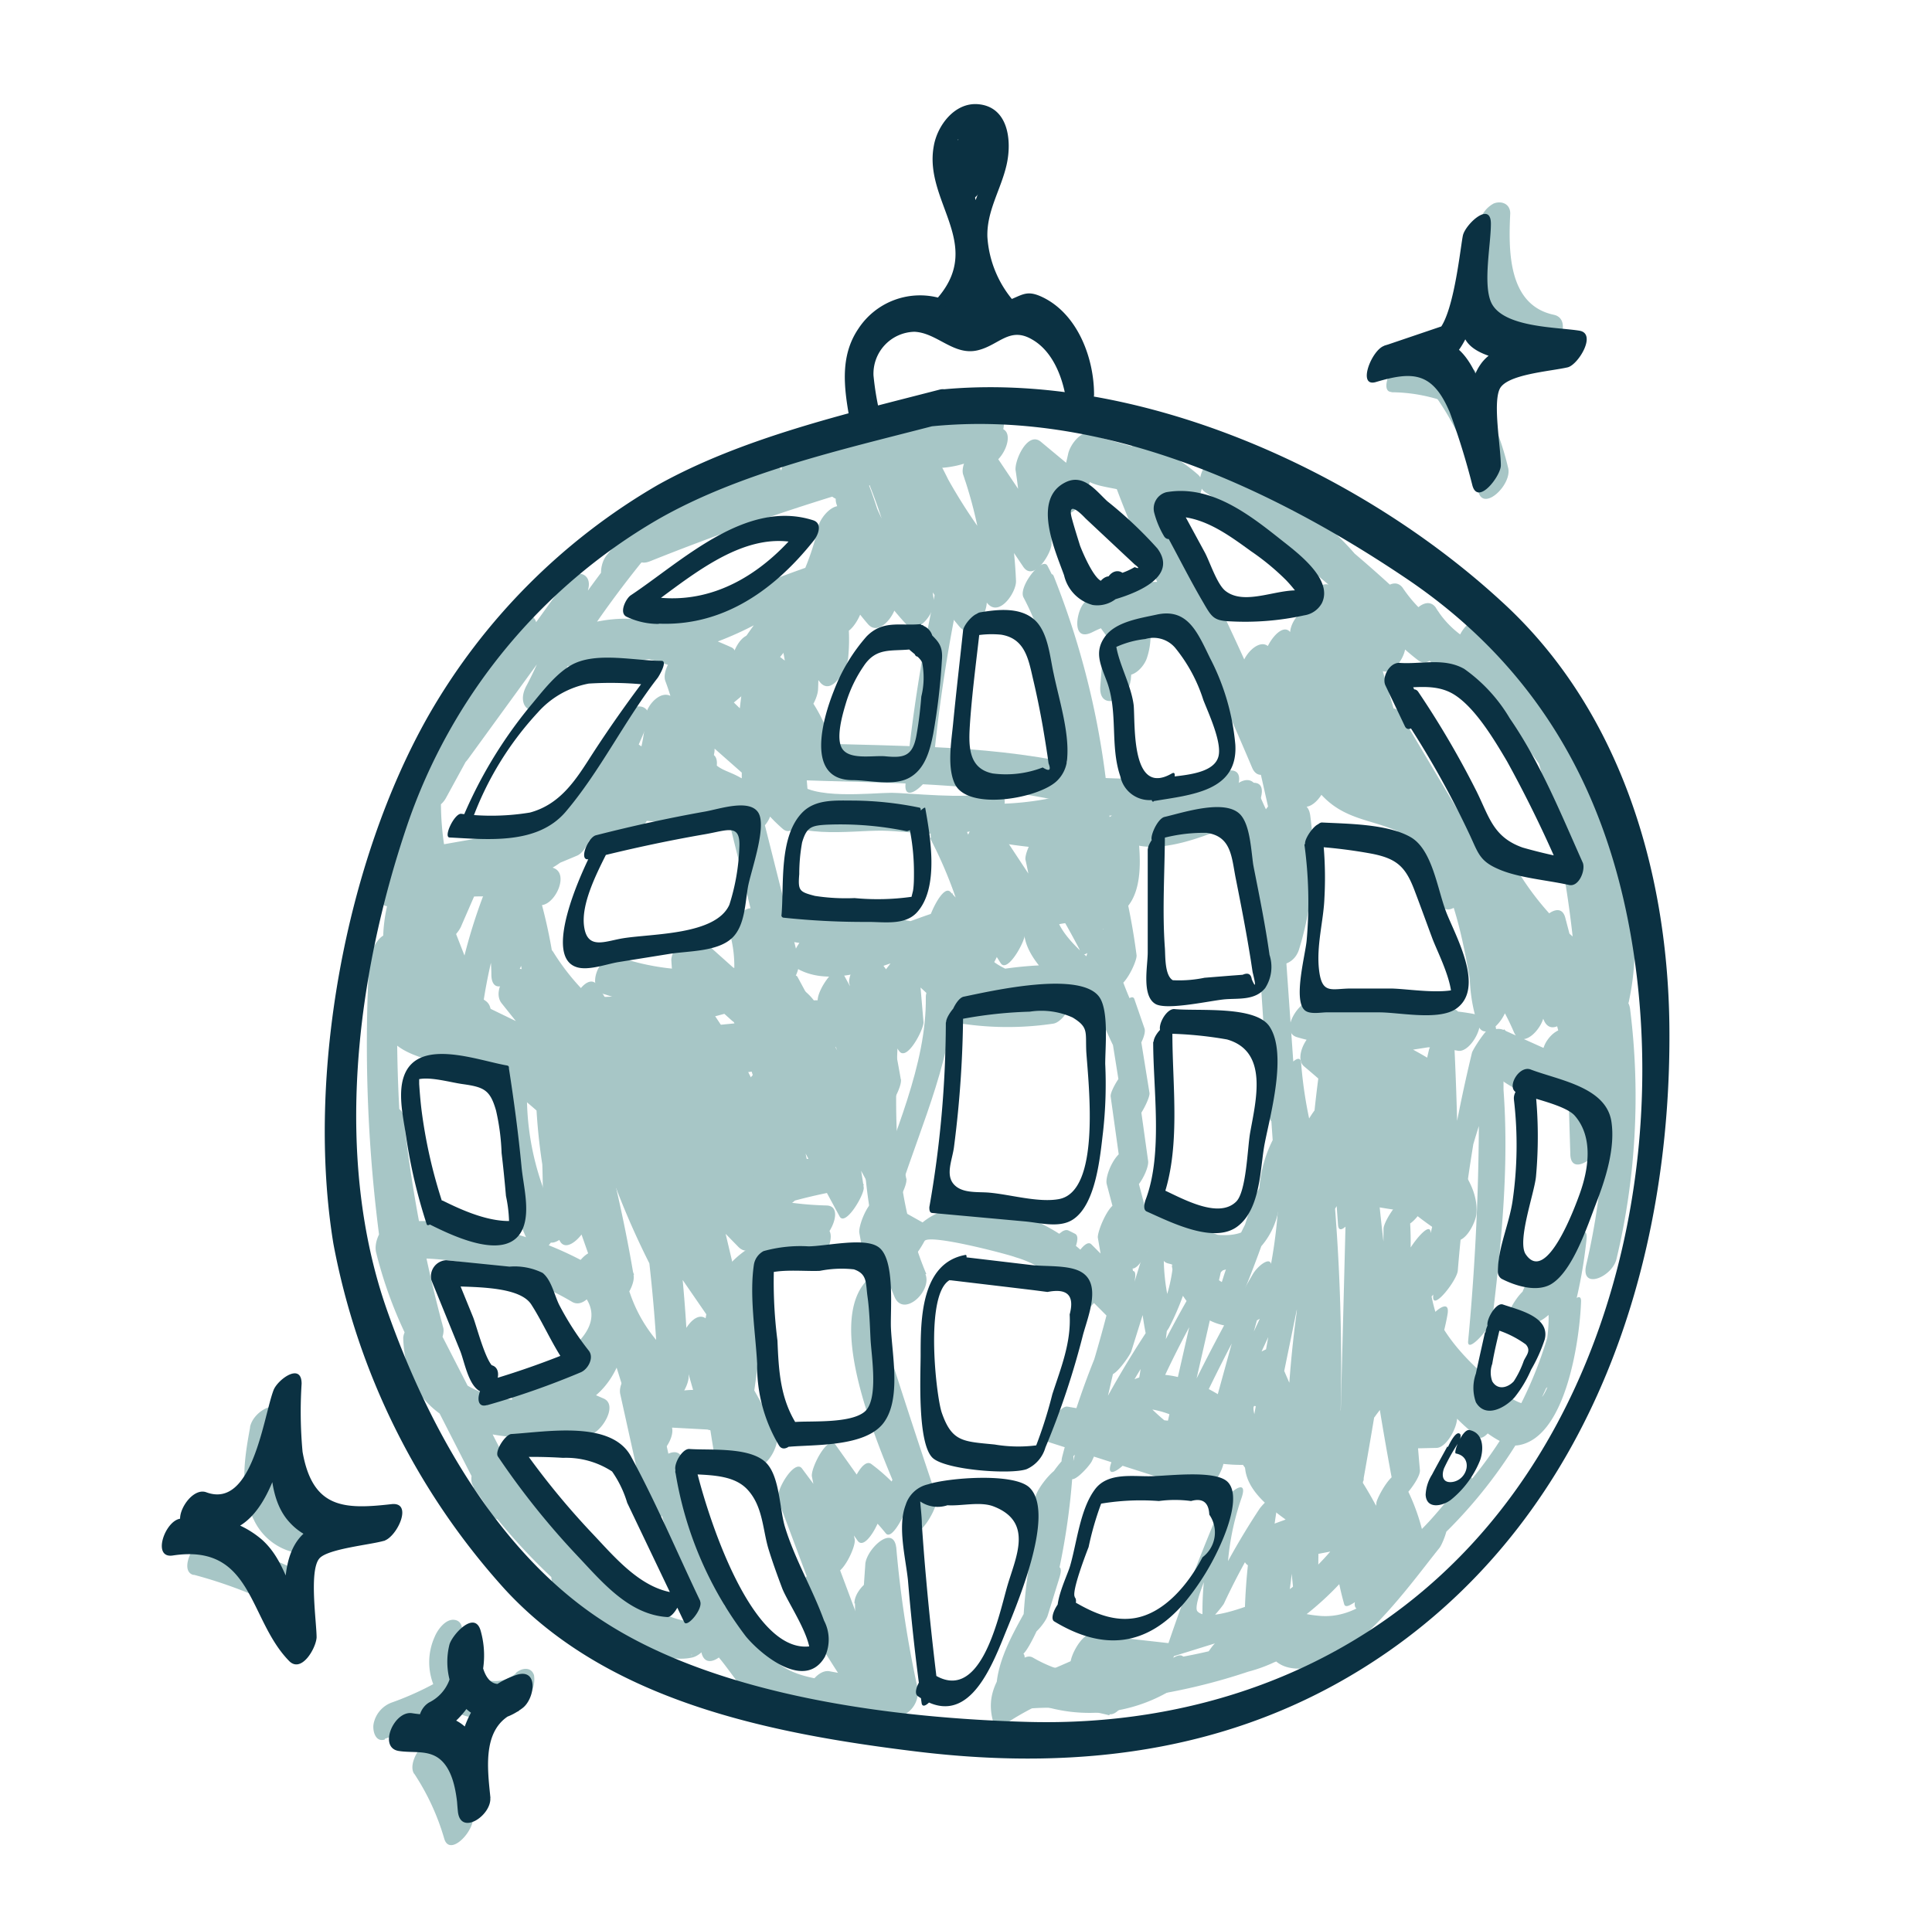 <svg xmlns="http://www.w3.org/2000/svg" viewBox="0 0 141.82 141.73"><defs><style>.cls-1{fill:#a7c6c6;}.cls-2{fill:#0b3142;}</style></defs><title>Icon</title><g id="Icons_to_export" data-name="Icons to export"><path class="cls-1" d="M50.15,88.58,51.66,90c.59.55,1.69-1.86,1.68-2.25A44.94,44.94,0,0,0,51.82,78l-1.74,2.32a32.79,32.79,0,0,0,6.3,9.23c.57.59,1.76-2,1.64-2.45a38.07,38.07,0,0,0-5.56-12.54c-.51-.75-2,1.68-1.74,2.33a28.73,28.73,0,0,0,7,11.41c.61.61,1.74-2,1.65-2.45a77.1,77.1,0,0,0-4-13.66l-1.74,2.33,8,14.79c.42.79,1.85-1.62,1.77-2.13a49.34,49.34,0,0,0-4.87-15.46l-1.74,2.33,8,14.84c.43.8,1.86-1.71,1.74-2.33a77.11,77.11,0,0,0-4.76-15.28l-1.74,2.33,4.36,8c.45.82,1.85-1.73,1.74-2.33-.55-3.18-1.24-6.31-2.07-9.43l-1.74,2.33,3.69,5c.58.78,1.82-1.65,1.78-2.13l-.56-6.58L65.61,70.7,69,73.82c.6.54,1.71-1.85,1.68-2.25a45.81,45.81,0,0,0-.76-6L68.3,68.06l3.43,3.69c.5.54,1.74-1.83,1.68-2.25A33.44,33.44,0,0,0,70.1,59.22c-.34-.66-2.1,1.59-1.74,2.33a92.9,92.9,0,0,0,5.09,9.16c.5.8,1.83-1.64,1.78-2.13a26.91,26.91,0,0,0-2.48-8.71L71,62.2l4.89,7.41c.56.86,1.75-1.72,1.77-2.13a23.26,23.26,0,0,0-.57-6.66l-1.74,2.33a74.36,74.36,0,0,1,4,6.76c.43.81,1.85-1.73,1.74-2.33a46.81,46.81,0,0,0-2.55-9.14l-1.74,2.33,3,5.47c.44.81,1.81-1.67,1.77-2.14a23.84,23.84,0,0,0-1.09-5.59l-1.74,2.33a46.63,46.63,0,0,1,2.9,11.23l1.67-2.26-2-1.52c-.72-.55-1.74,2-1.64,2.45a24.57,24.57,0,0,0,2.6,7.09c.4.73,2-1.64,1.74-2.33l-.74-2.14c-.24-.71-1.86,1.54-1.77,2.13l1.07,6.7,1.67-2.25-.94-1.55c-.29-.75-1.85,1.59-1.77,2.13l.93,6.67,1.68-2.25-1.26-.45c-.86-.31-1.81,1.81-1.64,2.45l1.58,6,1.64-2.45-2.23-2.05c-.65-.6-1.72,2-1.64,2.45L81.65,97l1.65-2.45-3.19-3.19c-.53-.53-1.75,1.82-1.68,2.25a4.74,4.74,0,0,0,.84,2.52L81,93.81c-2.38-4.31-11.66-7.93-14.49-2.54L68,89.91l-3.28-1.84c-.82-.46-1.74,1.91-1.64,2.45l.9,5L65.43,93c-6.91,1.79.32,15.83,1.57,19.21l1.64-2.45-1.92-2.2c-.54-.61-1.66,1.93-1.68,2.25l-.17,2.42L66.54,110a13.83,13.83,0,0,0-2.57-2.5c-.72-.56-1.74,2-1.64,2.45l.61,3.17,1.74-2.33-3.34-4.7c-.57-.81-1.86,1.74-1.74,2.33L61,115.35,62.72,113l-3.85-5.18c-.54-.73-2,1.68-1.74,2.33l4.29,11.47,1.74-2.33-3-3.89c-.53-.68-2.11,1.68-1.74,2.33,1.21,2.12,2.48,4.19,3.83,6.22.46.7,2.09-1.64,1.74-2.33l-.56-1.09c-.34-.66-2.13,1.58-1.74,2.33l.56,1.09L64,121.64c-1.35-2-2.62-4.09-3.83-6.22l-1.74,2.33,3,3.89c.57.73,2-1.68,1.74-2.33l-4.29-11.47-1.74,2.33L61,115.35c.6.8,1.86-1.74,1.74-2.33l-1.38-6.92-1.74,2.33,3.34,4.7c.58.81,1.86-1.74,1.74-2.33l-.61-3.17-1.65,2.45a14.2,14.2,0,0,1,2.58,2.5c.5.63,1.65-1.93,1.67-2.25l.18-2.41-1.68,2.25,1.92,2.2c.48.54,1.85-1.9,1.65-2.45-.43-1.17-4.73-14.2-4.55-14.25a2.58,2.58,0,0,0,1.49-2.48l-.9-5-1.65,2.45,3.28,1.84c.54.31,1.28-1.08,1.43-1.35.3-.58,6.26,1,6.68,1.18a7.91,7.91,0,0,1,4.75,3.83c.36.66,2.13-1.6,1.74-2.33l-.77-2.12-1.68,2.25,3.19,3.2c.61.61,1.72-2,1.64-2.45l-1.07-6.08-1.65,2.45,2.24,2c.62.57,1.77-2,1.64-2.45l-1.58-6-1.65,2.45,1.26.45c.78.27,1.76-1.66,1.68-2.26l-.93-6.66-1.78,2.13a3.36,3.36,0,0,0,1.14,1.79c.49.54,1.74-1.83,1.67-2.26L83.3,73.56l-1.78,2.13.74,2.14L84,75.5a24.39,24.39,0,0,1-2.6-7.09l-1.64,2.45,2,1.52c.64.49,1.73-1.8,1.67-2.25a48.62,48.62,0,0,0-3-11.62c-.26-.66-2,1.55-1.74,2.33a15.32,15.32,0,0,1,1,5.2l1.78-2.13-3-5.47c-.38-.71-2,1.61-1.74,2.33a47.32,47.32,0,0,1,2.55,9.14l1.74-2.33a74.36,74.36,0,0,0-4-6.76c-.54-.8-1.88,1.73-1.74,2.33a21.18,21.18,0,0,1,.51,6.27l1.77-2.14-4.89-7.41c-.46-.7-2.06,1.65-1.74,2.33a25.47,25.47,0,0,1,2.41,8.32l1.77-2.14a92.9,92.9,0,0,1-5.09-9.16l-1.74,2.33a31.87,31.87,0,0,1,3.24,9.88l1.68-2.25-3.43-3.69c-.57-.62-1.73,2-1.65,2.45a28.2,28.2,0,0,1,.7,5.56l1.68-2.25-3.43-3.12c-.59-.54-1.71,1.84-1.67,2.25L66,77l1.78-2.13-3.7-5c-.57-.78-1.9,1.71-1.74,2.33.83,3.12,1.52,6.25,2.07,9.43l1.74-2.33-4.36-8c-.38-.69-2,1.61-1.74,2.33a77.11,77.11,0,0,1,4.76,15.28l1.74-2.33-8-14.84c-.36-.67-2.11,1.6-1.74,2.33a47.92,47.92,0,0,1,4.8,15.07L63.41,87l-8-14.8c-.38-.7-2,1.62-1.74,2.33a78,78,0,0,1,4,13.66l1.64-2.45a27.79,27.79,0,0,1-6.83-11.17l-1.74,2.33a38.11,38.11,0,0,1,5.56,12.53L57.93,87a31.7,31.7,0,0,1-6.11-9c-.33-.73-1.93,1.62-1.74,2.32a43.37,43.37,0,0,1,1.45,9.33L53.2,87.4,51.7,86c-.47-.43-2.21,2-1.55,2.57Z"/><path class="cls-1" d="M51.6,101.93l3.45,5.44c.77,1.22,2.39-1.22,1.92-2.22A46.6,46.6,0,0,0,52,97c-.87-1.16-2.28,1.12-2,2l1.62,5.64,1.85-2.15c-3.32-1.15-7.36-.13-6.3,4.16l2.15-1.73L46.21,95l-2.15,1.72a13.22,13.22,0,0,0,4.6,6.2c.9.69,1.92-1.17,1.89-1.85a115.28,115.28,0,0,0-1.1-12.72L47.37,90l5,7.26c.84,1.21,2.24-1.16,2-2L52,85.25l-2,2,4.21,4.31c1,1,2.22-1.07,2-2A36.67,36.67,0,0,0,52.34,79c-.64-1.16-2.16,1-2.08,1.68l.58,5.35,2.08-1.68a69,69,0,0,1-9-11.92c-.76-1.28-2.2,1.2-2,2a116.25,116.25,0,0,0,5.94,18.74l2-2a57.87,57.87,0,0,1-5.61-16.77l-2,2a62.25,62.25,0,0,0,6.34,7.42c.92.93,2.12-.8,2.08-1.67A46,46,0,0,0,49,71.77l-2,2,2.88,3.44c.85,1,2.13-.87,2.08-1.68l-.41-6.1-1.89,1.85,4.07,3.66c.79.69,1.73-1,1.87-1.52a13.25,13.25,0,0,0,.27-6.1l-2,2,2.75,3.1c1,1.09,2.26-1.09,2-2L55.4,57.62l-2,2,1.21,1.27c.8.84,2-.54,2-1.34a11.15,11.15,0,0,0,.07-4l-2.08,1.67a12.33,12.33,0,0,0,2.85,3.63c.83.76,1.92-1.23,1.89-1.85a37.42,37.42,0,0,0-1.58-9.14l-2,2a36.27,36.27,0,0,0,3.11,4.21c.91,1.05,2.38-1.07,2-2a11.43,11.43,0,0,0-4.4-5.73c-.82-.58-1.76.89-1.87,1.51A38.82,38.82,0,0,0,54.09,56L56,54.12l-4-3.53c-.76-.67-1.77,1-1.86,1.51a9.74,9.74,0,0,0,.17,4.46l1.85-2.15L50,53c-.72-.49-1.54.65-1.76,1.16a11.13,11.13,0,0,0-1.07,3.52L49,56.13l-3.16-2.19c-1-.67-1.85,1.16-1.89,1.85a28.61,28.61,0,0,0,.12,4.72L46,58.66,44.84,58c-.74-.45-1.54.61-1.76,1.15-.66,1.64-.09,3.4,2,3,3.46-.59,4.22-7.56,4.51-10l-2.05,1.33L50.1,56c.92.91,2.14-.79,2.08-1.68A21.28,21.28,0,0,0,51,48.29l-2,2a27.74,27.74,0,0,0,6.71,6.66c1,.69,1.84-1.17,1.89-1.84A13.74,13.74,0,0,0,55.74,47L54,49.35a30.3,30.3,0,0,0,4.16,3.12c1,.61,1.86-1.13,1.89-1.85a17.14,17.14,0,0,0-.88-6.36l-2,2,3,3.8c.88,1.13,2-1,2.08-1.67a13.57,13.57,0,0,0-.9-6.49l-2,2,1.89,2.3c.89,1.08,2-.93,2.08-1.68a16,16,0,0,0-1.13-6.85c-.57-1.49-2.54.63-2.15,1.73a19.22,19.22,0,0,0,3.67,6.42c.85,1,2.17-.85,2.08-1.67a33.2,33.2,0,0,0-2.14-8.88C63,33.72,61,35.85,61.4,37a23.47,23.47,0,0,0,5.07,8.78c.86,1,2.2-.82,2.08-1.67a42.75,42.75,0,0,0-2.53-10l-2,2a48.94,48.94,0,0,0,6.4,9.89c1,1.17,2.17-1.15,2-2a32.25,32.25,0,0,0-4-11c-.7-1.22-2.42,1.19-1.92,2.22a39.22,39.22,0,0,0,6,9.1c.88,1,2.12-.86,2.08-1.67a33.11,33.11,0,0,0-1.77-9.44l-2,2,4.3,6.4c.78,1.16,2.07-1,2.08-1.67a43.94,43.94,0,0,0-.53-7.07l-1.85,2.14,3.11,2.58c.64.54,1.61-.69,1.76-1.15a22.56,22.56,0,0,0,.85-3.52l-2,1.34c1.38,1.37,1.85,1.33,3.63,1.69.28.06.49-.3.7-.29a5.5,5.5,0,0,1,3.51,1.74c.94.79,2.56-1.72,1.55-2.57a12.92,12.92,0,0,0-3.76-2.28,1,1,0,0,0-1.08.22l-2.62-.73c-.84-.84-1.92.54-2.06,1.33l-.65,2.81,1.76-1.16-3.1-2.58c-1-.84-2,1.49-1.85,2.15a39.17,39.17,0,0,1,.44,6.47L77,39.27l-4.29-6.4c-.79-1.17-2.33,1.11-2,2a31.65,31.65,0,0,1,1.68,8.84L74.41,42a39.54,39.54,0,0,1-6-9.1l-1.92,2.22a30.81,30.81,0,0,1,3.8,10.54l2-2a48.94,48.94,0,0,1-6.4-9.89c-.56-1.16-2.39,1-2,2a39.67,39.67,0,0,1,2.44,9.4l2.08-1.67a22.56,22.56,0,0,1-4.84-8.29L61.4,37a30.48,30.48,0,0,1,2.05,8.27l2.08-1.67a18.25,18.25,0,0,1-3.44-5.93l-2.15,1.73a15.35,15.35,0,0,1,1,6.25l2.08-1.67-1.89-2.3c-.88-1.08-2.38,1.07-2,2A12.86,12.86,0,0,1,60,49.49L62,47.81l-3-3.8c-.88-1.12-2.32,1.1-2,2a15.85,15.85,0,0,1,.79,5.76l1.89-1.85a31.57,31.57,0,0,1-4.16-3.12c-1-.88-2.16,1.6-1.73,2.39a11.81,11.81,0,0,1,1.46,7l1.9-1.85A26.57,26.57,0,0,1,50.84,48c-.82-1.14-2.35,1.1-2,2a18.38,18.38,0,0,1,1.14,5.45L52,53.8l-2.56-2.54c-.82-.8-2,.52-2.05,1.34a13.52,13.52,0,0,1-.57,3.21,5.64,5.64,0,0,1-1.79,3.56l-1.76,1.16,1.15.7c.92.56,2-1.08,1.89-1.85a28.61,28.61,0,0,1-.11-4.72l-1.89,1.85,3.15,2.19c.83.57,1.75-.9,1.86-1.51l.87-2.82-1.76,1.16L50.59,57c1,.7,2-1.37,1.85-2.15l-.15-3.18-1.86,1.51,4,3.53c.87.77,1.89-1.23,1.9-1.85a23,23,0,0,1,.47-5.42l-1.86,1.52a9.06,9.06,0,0,1,3.8,4.89l2-2a36.36,36.36,0,0,1-3.12-4.21c-.76-1.2-2.29,1.12-2,2a35.32,35.32,0,0,1,1.49,8.54L59,58.31A8.37,8.37,0,0,1,56.53,55c-.62-1.18-2.15,1-2.08,1.68V60l2.05-1.34-1.21-1.27c-1-1.05-2.26,1.06-2,2l3.15,12.76,2-2L55.69,67c-1-1.13-2.18,1.13-2,2a8.64,8.64,0,0,1-.3,4.84l1.86-1.52-4.08-3.65c-.83-.74-1.93,1.22-1.89,1.85l.41,6.1L51.73,75l-2.88-3.44c-.93-1.11-2.28,1.1-2,2a44.49,44.49,0,0,1,1.6,9.78l2.08-1.68a62.25,62.25,0,0,1-6.34-7.42c-.89-1.23-2.17,1.19-2,2A59.57,59.57,0,0,0,48,93.41c.59,1.16,2.38-1.06,2-2A116.88,116.88,0,0,1,44.06,72.7l-2,2a69,69,0,0,0,9,11.92c.88.94,2.17-.8,2.08-1.67l-.58-5.35-2.08,1.67a34.67,34.67,0,0,1,3.65,10l2-2L51.89,85c-1-1-2.26,1.06-2,2l2.43,10,2-2-5-7.26c-.75-1.08-2.19.91-2.08,1.67a118.19,118.19,0,0,1,1.11,12.73l1.89-1.85a10.73,10.73,0,0,1-4-5.35c-.57-1.51-2.49.63-2.15,1.72l3.09,9.89c.48,1.54,2.42-.63,2.15-1.73l2.6.14c1.09.38,2.14-1.16,1.85-2.15l-1.62-5.64-2,2a46.6,46.6,0,0,1,5,8.17L57,105.15l-3.45-5.44c-.73-1.15-2.58,1.19-1.92,2.22Z"/><path class="cls-1" d="M75.59,44.6a59.07,59.07,0,0,1,4.09,18.31l1.8-2.12c-1.8-6.4-1.43-13.26-4.59-19.25-.38-.71-2.16,1.55-1.76,2.32,3.16,6,2.8,12.86,4.6,19.25.22.78,1.83-1.56,1.79-2.12a60.15,60.15,0,0,0-4.18-18.71c-.27-.67-2.08,1.49-1.75,2.32Z"/><path class="cls-1" d="M83,50l.2-2.59L81.3,48.9l1.1.58c.75.39,1.57-.52,1.78-1.14,1.2-3.48-1.67-7.76-4.66-4-.52.66-.86,2.81.64,2.09a9.11,9.11,0,0,1,6.33-.73c1.05.22,1.8-1.4,1.61-2.23a16.64,16.64,0,0,0-1.72-4.46c-.67-1.23-2.47,1.12-1.94,2.21l2.78,5.61,1.93-2.21a67.82,67.82,0,0,1-5.18-11l-2.06,2q5.52,10.13,10,20.74c.61,1.45,2.35-.42,2.23-1.41l-.65-5-2.22,1.41a43.55,43.55,0,0,1,2.14,9.09L95.63,59l-1.37-6.08-2.18,1.71,1.62,5.73c.42,1.5,2.34-.44,2.22-1.41A54.3,54.3,0,0,0,93.37,47.8l-2.18,1.71,4,9.18c.67,1.56,2.43-.62,2.18-1.72L95,46.82l-2.06,2,4.28,8.74c.6,1.23,2.16-1,2.11-1.65a39.82,39.82,0,0,0-2.34-10.77l-2.18,1.71L99.06,58c.6,1.56,2.45-.61,2.17-1.72L98,43.44l-2.18,1.71L101,56.78c.68,1.53,2.5-.6,2.18-1.71L99.69,43l-2,2L101.11,49c.92,1.1,2.39-1,2-2A19.61,19.61,0,0,0,95.25,37c-1.12-.74-2.26,1.53-1.75,2.39a7.82,7.82,0,0,0,2.65,2.74c1,.67,2.55-1.64,1.74-2.39A54.18,54.18,0,0,0,90,33.56c-1.1-.71-2.65,1.83-1.54,2.57a95,95,0,0,1,13.12,10.44c1,.94,2.49-1,2-2l-.5-1.17-2.06,2a16.33,16.33,0,0,0,3.08,3.08c.93.71,1.92-1.16,1.91-1.84a2.43,2.43,0,0,0-.64-2l-1.94,2.21a9.86,9.86,0,0,0,5.24,3.72c1,.33,1.87-1.47,1.62-2.23a5.94,5.94,0,0,0-1.27-2.53L107.13,48,114,57.5c.83,1.15,2.66-1.19,1.93-2.21L115,54c-.85-1.21-2.3,1.09-2.05,2a78.33,78.33,0,0,1,2.8,16.3l1.91-1.84A20.77,20.77,0,0,1,110.36,62c-.74-1.52-2.47.61-2.18,1.72l1.45,5.64,2.06-2-8.92-15c-.72-1.2-2.39,1-2.06,2,1.47,4,3.11,8,5,11.84l2.06-2a42.25,42.25,0,0,0-6.29-9.26c-.71-.81-1.71.29-2,1l-.77,1.93,1.53-1.23L98.78,56c-.94-.76-2.49,1.6-1.75,2.39,2,2.14,4.4,1.7,6.68,3.27,3.35,2.3,4.06,10,4.75,13.55l2.18-1.71-.44-3.83L108.12,71a17.85,17.85,0,0,1,3,4.76c.64,1.47,2.3-.43,2.22-1.41l-.57-7.41-2.22,1.41,2.77,6.54c.61,1.46,2.33-.42,2.22-1.41l-.64-5.76-2.23,1.41,2.1,8c.43,1.64,2.19-.6,2.23-1.41a37.47,37.47,0,0,1,1.15-7.89L116,68.86a13.15,13.15,0,0,1,1.31,5.48c.08,1.81,2,.16,2.25-.77,1.36-6.27-.64-11.88-3.08-17.64-.66-1.56-2.45.61-2.18,1.71a66.18,66.18,0,0,1,1,26.66l2.25-.77-.17-5.88c0-.88-.87-1-1.47-.53-2.18,1.7-4.16-.34-5.51-1.55l-1.55,2.57,4.44,2c1,.45,1.94-1,1.91-1.84l.17-1.24-2,1a10.18,10.18,0,0,1,2.52,4.92c.32,1.46,2.12-.32,2.2-1.07a42.71,42.71,0,0,1,1.41-7.12l-2.15.41a49.49,49.49,0,0,1-.91,17.66c-.45,1.91,1.91.9,2.22-.42a51.44,51.44,0,0,0,1-18.34c-.19-1.51-1.87-.57-2.15.41a48.35,48.35,0,0,0-1.61,7.83l2.2-1.07a10.93,10.93,0,0,0-2.76-5.43c-.7-.77-1.75.27-2,1a6.07,6.07,0,0,0-.42,2.63l1.91-1.84-4.44-2c-1.25-.55-2.53,1.7-1.55,2.57,2.49,2.23,4.91,3.34,7.72,1.15l-1.47-.53.18,5.88c0,1.76,2.09.22,2.25-.77a69.77,69.77,0,0,0-1.09-27.94l-2.18,1.71c2.23,5.28,4.3,10.53,3,16.36l2.25-.77a16,16,0,0,0-1.41-6.08c-.63-1.4-2,.27-2.2,1.07a41.37,41.37,0,0,0-1.21,8.57L117,75.38l-2.1-8c-.4-1.51-2.34.44-2.23,1.41l.65,5.76,2.23-1.41-2.78-6.55c-.62-1.47-2.3.45-2.22,1.41l.57,7.42L113.3,74a20.93,20.93,0,0,0-3.25-5.27c-.76-.9-2,.55-2.08,1.33a12.1,12.1,0,0,0,.49,5.11c.5,1.6,2.4-.62,2.18-1.71-.74-3.81-1.34-9-3.45-12.3s-5.76-2.4-8.22-5l-1.74,2.39c1,.8.72.68,2,.8.71.06,1.29-.64,1.53-1.23l.77-1.93-2,1a42.21,42.21,0,0,1,6.28,9.26c.58,1.14,2.52-1,2.06-2a127.68,127.68,0,0,1-5-11.84l-2.06,2,8.92,15c.75,1.27,2.27-1.12,2.06-2L110.36,62l-2.18,1.72a22.94,22.94,0,0,0,7.94,9.3c.93.64,2-1.09,1.91-1.84a80.14,80.14,0,0,0-2.9-16.9l-2,2L114,57.5l1.93-2.21-6.87-9.49c-.84-1.15-2.66,1.19-1.94,2.21l1,2,1.61-2.23a7,7,0,0,1-4.35-3.19c-.86-1.14-2.67,1.2-1.94,2.21l.31.9,1.91-1.83a10,10,0,0,1-2.7-2.72c-.85-1.1-2.46,1-2,2l.51,1.17,2.05-2A97.53,97.53,0,0,0,90,33.56l-1.54,2.57A52.06,52.06,0,0,1,96,42l1.75-2.39a5,5,0,0,1-2.26-2.39l-1.74,2.4a17.78,17.78,0,0,1,7.28,9.2l2.06-2L99.57,42.7c-.95-1.13-2.31,1.06-2,2L101,56.78l2.18-1.71L98,43.44c-.68-1.55-2.45.61-2.18,1.71L99.06,58l2.17-1.72L96.94,45.11c-.58-1.51-2.6.57-2.18,1.71A37.64,37.64,0,0,1,97,57l2.11-1.66-4.29-8.75c-.63-1.29-2.25,1.12-2,2l2.4,10.15L97.35,57l-4-9.17c-.65-1.51-2.56.58-2.18,1.71a51,51,0,0,1,2.46,10.57l2.23-1.41-1.62-5.73c-.44-1.57-2.44.58-2.18,1.71l1.37,6.08c.34,1.49,2.35-.42,2.23-1.41a46.31,46.31,0,0,0-2.25-9.7c-.51-1.48-2.35.44-2.22,1.41l.64,5,2.23-1.41Q89.49,43.77,83.85,33.4c-.66-1.2-2.39,1.05-2.06,2a69.81,69.81,0,0,0,5.43,11.5c.72,1.24,2.46-1.16,1.93-2.21l-2.77-5.61-1.94,2.21a10.41,10.41,0,0,1,1.48,4L87.53,43a10.85,10.85,0,0,0-7.46.95L80.72,46l1.44,2,1.78-1.14-1.09-.58c-.84-.45-1.83.74-1.88,1.5l-.2,2.59c-.15,1.95,2.12,1,2.22-.43Z"/><path class="cls-1" d="M105.76,94.05a94.58,94.58,0,0,1,4.48-16.28l-1.7,1.37a178.08,178.08,0,0,1-.77,19.33c-.09,1,1.71-1.06,1.78-1.67.86-7.17,1.52-14.21.25-21.37-.15-.81-1.69,1.6-1.75,1.87a114.54,114.54,0,0,0-2.85,17.94L107,93.3c.12-6,0-11.94-.31-17.92-.06-1.19-1.7,1.32-1.79,1.68a68.43,68.43,0,0,0-1.76,12.58L105,87.71a52.48,52.48,0,0,0-2.21-13.23c-.26-.85-1.7,1.6-1.75,1.87L98.28,89.68,100.06,88l-1-13.84C99,73,97.34,75.41,97.27,75.83A93.4,93.4,0,0,0,96,89.69l1.78-2.13a31.4,31.4,0,0,1-2.27-9.51c-.09-1.13-1.74,1.18-1.79,1.67l-.38,1.7L95,80.05l-1.24-18.7L92,63.28l1.62,23.27c.09,1.15,1.62-1,1.71-1.37a3.28,3.28,0,0,0,0-2.64c-.27-.87-1.74,1.76-1.77,2.13l-.92,4.19,1.7-1.37L95.18,83l-1.37.68a36.34,36.34,0,0,1-1.2,12.15l1.31-2c-3.1,1.67-5.63.39-6-2.87-.16-1.18-1.73,1.25-1.79,1.67a12,12,0,0,1-1.58,5L86,96.35a14.73,14.73,0,0,1-.53-5.19c0-1.14-1.6,1.06-1.7,1.37L81.45,100l1.71-1.37a16.66,16.66,0,0,1,.16-4.78c.21-1.57-1.61.81-1.76,1.41a105.76,105.76,0,0,1-3.49,11.32l1.68-1.11a48.44,48.44,0,0,1,2.48-7.22L80.69,99l-2.08,9.06c-.33,1.44,1.35-.37,1.54-.78a65.26,65.26,0,0,1,5.16-9.24l-1.37.68a23.36,23.36,0,0,1-2.18,8.2l1.45-.47a73.09,73.09,0,0,1,6.12-12.54L88,94.36l-3,13.17c-.33,1.43,1.36-.36,1.54-.78A127.9,127.9,0,0,1,92.9,94.12l-1.27.12-3,10.89c-.48,1.76,1.13.25,1.46-.47l5.83-12.58-1.54.77-2.87,14,1.76-1.42,4.39-24.35-1.78,1.68q-.27,14.67-1.08,29.33l1.81-1.93.51-21.67-1.81,1.93a162.27,162.27,0,0,1,1.3,22.36l1.78-2.13q-2.3-5.84-4.81-11.58c-.09-.19-.28-.16-.44-.09-5.71,2.47-3.23,8.31.61,11.16.63.46,2-2,1.55-2.57-2.46-3-8.85-8.91-13-5.73-.37.29-1.52,1.73-1.08,2.27a17.81,17.81,0,0,0,6.81,5.34l1.55-2.57L78.47,103.3l-1.39,2.61c3.48.57,7,1,10.47,1.32,1.79.15,4.18.73,5.86-.15,2.7-1.41,2.59-5,3.4-7.46L95.11,101l-.19,15.91L96.73,115a81.49,81.49,0,0,1,1.2-26l-1.78,1.68a148.19,148.19,0,0,1,.09,23.08c-.08,1.07,1.68-1.23,1.79-1.68l4.85-21.22-1.76,1.41q-1.19,9.09-2.8,18.1l1.78-1.67.68-26.15L99,84.47a225.37,225.37,0,0,0,3.46,25.61c.12.61,1.83-1.47,1.77-2.13q-.87-9.81-.77-19.64l-1.81,1.93c.59,4.66-.38,9-1.63,13.43-.33,1.18.49,1,1,.21l4.6-6.06-1.13.1a43.71,43.71,0,0,1-1.94,7.54c-.09.23-.27.92.17.91l2.72-.06c.8,0,1.71-1.8,1.49-2.48a22.64,22.64,0,0,0-2.69-5.69l-1.64,2.45a19.79,19.79,0,0,1,5.92,4.92l1.55-2.57A12.57,12.57,0,0,1,105,90.77c.22-1.57-1.6.83-1.76,1.42a9.85,9.85,0,0,0,2.18,9.3c1.06,1.29,4.23,4.89,6,4.63,3.6-.54,4.56-8,4.64-10.58,0-1.12-1.69,1.25-1.79,1.67a17.23,17.23,0,0,1-1.29,4.11l1.68-1.11q.65-3.75,1.26-7.52c0-.21.07-.64-.26-.61-1.67.15-1.15,0-2.55.87-.31.19-2,2.28-1.2,2.54l1.72.55.52-1.9-2,.46-1,2.57a8.63,8.63,0,0,0,5.24-5.92l-1.68,1.11a29.71,29.71,0,0,1-8.76,18.52l.27,1.51,1.37-2c.42-.6,1-2.88-.27-1.5s-3.46,4.57-5.45,5.06c-2.7.66-2.25-3.47-2.12-5.44L98,110.69a26.23,26.23,0,0,1,2.53,4.84c.33.83,1.71-1.54,1.75-1.87l.57-4.77-1.76,1.87a14.44,14.44,0,0,1,1.6,3.93l1.65-2.45-1.89-1.17c-.62-.38-1.45,1.34-1.57,1.69a36.77,36.77,0,0,0-1.41,4.81c-.13.57.22.73.67.4l5.13-3.81,0-1.73c-2.19,2.7-4.8,6.54-8.41,6.21-3.2-.28-2-1.31-2-4a11.12,11.12,0,0,0,0-2.33c-.1-1.22-1.7,1.32-1.79,1.67l-1.47,4.18,1.57-1a43,43,0,0,1,.63-6.79c.23-1.32-1.11.06-1.35.42a54.25,54.25,0,0,0-3.94,7.07l1.57-1A19.22,19.22,0,0,1,91.13,110c.59-1.7-1.14-.27-1.46.48-1.45,3.38-2.76,6.8-3.94,10.29,0,.13-.26,1,.18.91l7.24-2.25L94,117l-4.82,3.67c-.28.22-1.77,2.4-.83,2.42a11.1,11.1,0,0,0,5.59-1.24c.61-.3,1.88-2.91.86-2.51a42.48,42.48,0,0,1-16.56,3c-.71,0-2,2.49-1.39,2.6l4.58.92c.88.18,2.12-2.43,1.54-2.57a19.83,19.83,0,0,0-5.95-.57l-1.24,2.63a45.87,45.87,0,0,0,6.14-1.4c.6-.18,2.11-2,1.39-2.6A5.25,5.25,0,0,0,80.08,120l-1.24,2.63,5.93.69L86,120.64a21,21,0,0,0-6.25.89c-1,.31-1.88.81-2.84,1.14,2.22-.77-3.38,2-2.35.56l-1.13.09,0,.21,1.5-2c.63,0,2.39-4.71,2.69-5.32l-1.46.47-.85,2.75,1.59-.81a50.86,50.86,0,0,0,1.9-11.55c0-1.11-1.6,1.07-1.7,1.37a40.91,40.91,0,0,0-2,10.84c0,1,1.75-1.23,1.82-1.93l.89-9.3c.09-.9-1.74,1.17-1.81,1.93l-.9,9.3,1.82-1.93a35.63,35.63,0,0,1,1.77-9.71L77,109a46.06,46.06,0,0,1-1.68,10.42c-.53,1.86,1.34,0,1.59-.81l.85-2.74c.55-1.76-1.12-.22-1.45.47-1.13,2.32-3,4.84-3.17,7.46a.3.3,0,0,0,.29.35h.27c.73,0,1.42-1.44,1.5-2l0-.21c.16-1.08-.8-.36-1.13.09-1.13,1.56-1.71,2.8-1.07,4.7.12.33.51,0,.66-.06a19.48,19.48,0,0,1,11.11-3.37c.75,0,2.1-2.53,1.24-2.63L80.08,120c-.77-.09-2.09,2.51-1.24,2.63A3.94,3.94,0,0,1,81.76,124l1.39-2.6a45.87,45.87,0,0,1-6.14,1.4c-.76.12-2,2.68-1.24,2.63a17.82,17.82,0,0,1,5.65.51L83,123.32l-4.57-.92L77,125a43.6,43.6,0,0,0,16.94-3.11l.86-2.51a9.42,9.42,0,0,1-5.21,1.12l-.84,2.43,4.82-3.67c.29-.22,1.57-2.66.83-2.43-1.08.34-5.55,2.5-6.5,1.48-.57-.62,2.79-7.21,3.1-7.94l-1.45.47a22.43,22.43,0,0,0-1.28,7.91c0,1.11,1.46-.81,1.57-1a49.41,49.41,0,0,1,3.55-6.36l-1.35.43a44.65,44.65,0,0,0-.68,7.3c0,1.11,1.47-.82,1.57-1a29.43,29.43,0,0,0,1.9-5.46L93,114.27c.2,2.48-1.84,8.62,2.77,8.23,3.67-.32,7.82-6.28,9.89-8.84.29-.36,1.15-2.61,0-1.72-.83.62-2.27,2.27-3.21,2.38q-.95,1.08-.6-.21a3.91,3.91,0,0,1,.58-2.16l-1.57,1.69,1.89,1.17c.77.48,1.79-1.91,1.65-2.45a15.11,15.11,0,0,0-1.6-3.93c-.47-.81-1.71,1.52-1.76,1.88l-.56,4.76,1.75-1.87a26.81,26.81,0,0,0-2.52-4.84c-.57-.86-1.75,1.73-1.78,2.13a21,21,0,0,0,.74,7.29c.09.33.53,0,.66-.06a47.27,47.27,0,0,0,8-7l-.26-1.51-1.37,1.94c-.43.61-1.06,2.83.27,1.51A35.41,35.41,0,0,0,116.46,91c.16-1.57-1.53.63-1.68,1.11L112,94.67c-.49.19-2,2.44-1,2.56,1.92.26,2.61-.45,3.7-1.86.11-.14,1.09-1.72.52-1.9l-1.72-.55-1.2,2.54c2.6-1.67.74,5.61.65,6.17-.28,1.58,1.51-.72,1.67-1.11A28.29,28.29,0,0,0,116,95.8l-1.78,1.67c-.26,8.63-3.27,5.51-6.1,2.72-2.67-2.63-4.16-5.52-3.16-9.42l-1.76,1.42a13.73,13.73,0,0,0,5.3,13.32c.6.47,2-2,1.55-2.57A19.8,19.8,0,0,0,104.15,98c-.68-.38-2,1.9-1.64,2.45a23,23,0,0,1,2.69,5.69l1.49-2.48c-2.5.06-1.64-.27-1.48-2.26.13-1.59.79-3.33,1.05-4.92.18-1.09-.81-.32-1.13.09l-4.6,6.06,1,.21c1.34-4.83,2.48-9.51,1.84-14.55-.14-1.11-1.8,1.28-1.81,1.93-.07,6.57.19,13.1.77,19.64l1.78-2.13a218.33,218.33,0,0,1-3.38-25.21c-.09-1.08-1.8,1.26-1.82,1.93l-.67,26.15c0,1.09,1.7-1.2,1.79-1.67q1.62-9,2.8-18.1c.21-1.56-1.62.79-1.76,1.41l-4.86,21.23,1.79-1.68A148.2,148.2,0,0,0,98,88.73c-.1-1.19-1.71,1.29-1.79,1.68a83,83,0,0,0-1.25,26.49c.13,1.1,1.81-1.28,1.81-1.94l.19-15.9c0-1.14-1.61,1.08-1.7,1.37-1.12,3.38-.57,4.54-4.67,4.3a116.87,116.87,0,0,1-12.23-1.45c-.7-.12-2,2.4-1.39,2.6l11.14,3.57c.8.25,2.22-2.27,1.55-2.57a17.15,17.15,0,0,1-6.62-5.1l-1.08,2.28c3.39-2.62,9.87,3.68,11.83,6.08l1.55-2.57c-1-.78-2.51-1.59-3-2.87-.7-2-.23-1.92.94,0,1.5,2.45,2.33,5.62,3.39,8.29.34.85,1.77-1.71,1.78-2.14a163.81,163.81,0,0,0-1.31-22.35c-.15-1.12-1.8,1.29-1.81,1.93l-.51,21.67c0,1,1.77-1.2,1.81-1.93q.83-14.65,1.08-29.34c0-1.09-1.7,1.22-1.79,1.68l-4.39,24.35c-.27,1.49,1.62-.74,1.76-1.42l2.87-14c.29-1.46-1.36.38-1.54.77L88.77,104.8l1.46-.47,3-10.89c.42-1.52-.84-.62-1.27.12a132.4,132.4,0,0,0-6.78,13.33l1.54-.78,3-13.16c.3-1.3-1.13.06-1.35.42a80.59,80.59,0,0,0-6.76,13.92c-.64,1.69,1.13.23,1.46-.48a28.71,28.71,0,0,0,2.67-10c.08-1-1.28.54-1.38.68a70.65,70.65,0,0,0-5.54,10l1.54-.78,2.08-9.06c.33-1.43-1.36.35-1.54.78a57.61,57.61,0,0,0-2.92,8.5c-.39,1.47,1.5-.65,1.68-1.12a112.29,112.29,0,0,0,3.65-11.92l-1.76,1.41a26.85,26.85,0,0,0-.21,5.3c.07,1.17,1.6-1.06,1.7-1.37l2.34-7.47-1.7,1.37a22.28,22.28,0,0,0,.6,5.59c.18.77,1.47-1.11,1.53-1.23a19.77,19.77,0,0,0,2-6.24l-1.79,1.67c.46,3.54,4.5,6.19,7.46,3.09S95.88,85.5,95.62,81.7c-.07-1-1.23.46-1.38.68a9.37,9.37,0,0,0-1.71,7c.17,1.18,1.59-1.07,1.7-1.37a21.07,21.07,0,0,0,1.14-5.31l-1.78,2.13.1,1.12,1.71-1.37L93.77,61.35c-.07-1-1.86,1.16-1.81,1.93L93.2,82c.08,1.19,1.61-1.1,1.71-1.37a6.34,6.34,0,0,0,.54-2.3L93.67,80A32.36,32.36,0,0,0,96,89.89c.35.86,1.77-1.72,1.77-2.13A90.42,90.42,0,0,1,99,74.42l-1.78,1.67,1,13.85c.09,1.18,1.71-1.29,1.79-1.68l2.72-13.32L101,76.81a50.82,50.82,0,0,1,2.15,12.83c0,1.06,1.78-1.26,1.81-1.93a65.51,65.51,0,0,1,1.72-12.07l-1.79,1.68q.49,9,.31,17.92c0,1,1.75-1.24,1.81-1.94a111.68,111.68,0,0,1,2.8-17.42l-1.75,1.88c1.22,6.84.55,13.61-.27,20.45l1.79-1.67a178.28,178.28,0,0,0,.77-19.33c0-1.18-1.61,1.11-1.71,1.37A97.8,97.8,0,0,0,104,95.47c-.26,1.48,1.64-.71,1.77-1.42Z"/><path class="cls-1" d="M62.76,117.73l.12,6.22c0,1.88,2.2,0,2.28-1.1l.64-9.21-2.28,1.11a86.74,86.74,0,0,0,1.63,10.74l1.62-2.23a29.63,29.63,0,0,1-5.87-.55c-1.09-.21-2.36,2-1.3,2.66l1.51.92,1.3-2.66c-2-.34-4.19-.37-5.64-1.83-1.3-1.29-2.12-2.73-3.6-3.91-.85-.69-2,1.11-1.91,1.83l.2,1.3,2.23-1.41-3.58-12.46c-.32-1.09-1.6-.23-1.93.35a4.52,4.52,0,0,0-.79,3.15l2.23-1.41-1.91-8.59c-.34-1.53-2.44.52-2.18,1.71L47.44,111c.35,1.57,2.26-.5,2.23-1.4l.19-1-1.94.35,3.59,12.46c.43,1.49,2.39-.41,2.23-1.4l-.2-1.3-1.92,1.84c1.68,1.34,2.54,3.48,4.2,4.69,1.33,1,4,1,5.54,1.23,1.08.19,2.38-2,1.3-2.66l-1.51-.92-1.3,2.66a29.7,29.7,0,0,0,5.87.55,1.87,1.87,0,0,0,1.62-2.23,80.85,80.85,0,0,1-1.54-10.14c-.16-1.92-2.2,0-2.28,1.11l-.64,9.2,2.28-1.1L65,116.62c0-1.8-2.31-.14-2.28,1.11Z"/><path class="cls-1" d="M50.81,121.52l-.67,0L51.35,119c-2.57.57-7.25-3.56-9-5l-1.55,2.57,3.33,2.26c1.07.73,2.59-1.78,1.55-2.57a42.19,42.19,0,0,1-9-9.32c-.82-1.16-2.61,1.19-1.93,2.21l1.38,2.09c.81,1.22,2.45-1.2,1.93-2.22L31.69,96.6c-.63-1.24-2.12,1-2.09,1.66.25,7.45,7.95,7.8,13.7,7.07.81-.11,2.13-2.17,1-2.65l-4.79-2.07L38,103.18c7,2.57,10.25-6.13,6.17-11-.7-.84-1.68.35-2,1l-.44,1L43.52,93a25.08,25.08,0,0,0-14.58-3.26c-.92.06-1.53,1.44-1.33,2.22a31.55,31.55,0,0,0,2.92,7.5c.68,1.26,2.27-1.12,2-2a102.39,102.39,0,0,1-2.89-15.32c-.2-1.82-2.34-.1-2.26,1.11l.51,8.15,2.26-1.11a109.72,109.72,0,0,1-.83-20.89l-1.91,1.84,6.62,4.79,1-2.65-1.61.08c-1,0-1.87,2-1,2.64,1.68,1.35,5,1.5,6.14,2.7,1.59,1.66,1.17,9.38,1.37,11.64.17,1.88,2.22,0,2.26-1.12a49,49,0,0,0-.62-9.67c-.24-1.5-2.26.48-2.21,1.42a42.38,42.38,0,0,0,1.64,9.8c.44,1.55,2.25-.53,2.21-1.42L43,83.83l-2.21,1.41,3.55,10.11c.57,1.61,2.34-.68,2.17-1.72a107.85,107.85,0,0,0-3.92-15.82l-2.17,1.72L42.07,84l2-2a48.64,48.64,0,0,0-11.59-8.92c-1.14-.63-2.62,1.82-1.54,2.57a36.26,36.26,0,0,0,5,3L37.31,76a17.24,17.24,0,0,1-3.79-.94c-2.75-1.51-3.08-5-2.25-7.75L29.19,68a10.47,10.47,0,0,1,.53,5.5L32,72.75c-.43-2.9-.72-5.78-.87-8.7-.08-1.73-2.1-.24-2.23.78L28.21,70l2.23-.78a6.9,6.9,0,0,1,.87-5L29.22,65l4,10.25c.53,1.37,2.07-.26,2.18-1.08a37.12,37.12,0,0,1,2-8l-2.09.73a15.47,15.47,0,0,1,.76,4.74c.1,1.85,2.24,0,2.26-1.12a20.27,20.27,0,0,1,.8-5.57L37,66a35.93,35.93,0,0,1,1.76,9.19c.11,1.8,2.32.11,2.26-1.12l-.18-3.65-2.1,1.67a17.52,17.52,0,0,0,6.81,6.34c1.15.62,2.67-1.89,1.55-2.57a30.69,30.69,0,0,0-5.59-2.64l-1.3,2.66a40.86,40.86,0,0,0,14.8-2c1.07-.35,2-3.15.5-2.72-3.7,1-10.25,2.71-10.93,7.38-.92,6.29,6.9,4.85,10.25,3.22L53.92,80C53,81.42,50,84.47,51.23,86.4c1.51,2.35,8.18,1.29,10.44,1l.51-2.72a41.47,41.47,0,0,0-9.12,2.73c-.85.36-1.71,2.23-.49,2.63a24.07,24.07,0,0,0,7,1.21l.78-2.73-4.14.65c-.83.13-2.12,2.11-1,2.65a8.82,8.82,0,0,0,4.11,1L60,90.12c-10.25,1-8.8,9.22-7.44,17.45.25,1.48,2.09-.37,2.19-1.08l1.85-13.14c.27-1.95-2-.92-2.21.44l-1.85,13.14,2.19-1.08A34.88,34.88,0,0,1,54,98.08c.29-4.33,1.82-4.88,5.59-5.24,1-.1,2.11-2.7.78-2.73a5.87,5.87,0,0,1-3.61-.86l-1,2.64,4.15-.65c.94-.15,2.15-2.69.77-2.73a24.29,24.29,0,0,1-7-1.21l-.49,2.63a39.26,39.26,0,0,1,8.53-2.53c1.16-.21,2.12-2.93.51-2.72s-5.52,1-6.85.07c-2-1.37-.92-1.94.24-3.73.47-.73.35-2.35-.86-1.76C53,80.08,44,83,49.53,75.8c.95-1.24,4-1.5,5.43-1.9l.5-2.72a38.88,38.88,0,0,1-14.25,2c-1,0-2.52,2.23-1.3,2.66a30.38,30.38,0,0,1,5.59,2.64l1.55-2.57a16.83,16.83,0,0,1-6.43-6c-.74-1.17-2.13,1-2.09,1.67l.18,3.65L41,74.11a38.07,38.07,0,0,0-1.85-9.79c-.5-1.5-2,.41-2.19,1.08a23.62,23.62,0,0,0-.86,6.25l2.26-1.12a26.18,26.18,0,0,0-.85-5.34c-.35-1.31-1.85.09-2.09.72a40.36,40.36,0,0,0-2.18,8.67L35.4,73.5l-4-10.25c-.49-1.26-1.77.06-2.08.73a11.57,11.57,0,0,0-1.13,6.37c.17,1.72,2.11.25,2.24-.78l.65-5.18-2.24.77c.15,2.93.44,5.81.87,8.7.25,1.69,2.11.3,2.23-.78a15.92,15.92,0,0,0-.57-6.78c-.38-1.24-1.88,0-2.09.73-.68,2.28-2.29,7-.65,9.21,1.33,1.82,5.59,2,7.63,2.49,1,.26,2.39-2.12,1.3-2.66a36.85,36.85,0,0,1-5-3L31,75.66a47.11,47.11,0,0,1,11.2,8.56c1,1,2.4-1,2.05-2l-1.63-4.45c-.56-1.51-2.54.59-2.17,1.72a107.85,107.85,0,0,1,3.92,15.82l2.17-1.72L43,83.52c-.54-1.53-2.25.52-2.21,1.42L41,90.62l2.22-1.42A39.89,39.89,0,0,1,41.67,80l-2.21,1.41A46.68,46.68,0,0,1,40,90.49l2.26-1.12-1.17-13c0-.54-.34-.85-.88-.81a7.89,7.89,0,0,1-6.17-2l-1,2.65,1.61-.08c1,0,1.92-2,1-2.64L29,68.72c-1-.7-1.87,1.16-1.9,1.84a109.68,109.68,0,0,0,.83,20.89c.25,1.83,2.34.1,2.26-1.11l-.51-8.15L27.43,83.3a105.18,105.18,0,0,0,3,15.93l2.05-2a29,29,0,0,1-2.69-7l-1.33,2.22A23.15,23.15,0,0,1,42,95.59c.77.44,1.52-.58,1.78-1.15l.44-1-2,1q3.35,2.88-2.69,6.17c-1.21-.45-2.73,2.06-1.55,2.57l4.79,2.07,1-2.65c-4.41.57-11.73,1-11.94-5.45l-2.1,1.66,6.36,12.46,1.93-2.22L36.67,107l-1.93,2.21a44,44,0,0,0,9.4,9.68l1.55-2.57L42.36,114c-1.09-.73-2.56,1.76-1.55,2.57,2.36,1.92,6.78,5.85,10,5.13.89-.2,1.8-1.62,1.22-2.47l-.16-.22a.77.77,0,0,0-1-.15l-.17.11c-1,.62-1.44,3.44.07,2.52Z"/><path class="cls-1" d="M68,93.55c-2.55-6.07-2.38-12.35-2-18.8.07-1.24-1-1.54-1.87-.7l-.25.27,1.45-.41-.4-.21.32,1.48c.68-2.13,2.84-4.21,4.15-6,.4-.53.92-2.65-.48-2.26-2,.55-6.61,2.77-8.67,1.74l-.67,2.58a10.17,10.17,0,0,1,6.19-.85l1-2.77-8.34-1.36c-1.35-.22-2.52,2.52-1,2.77l8.33,1.36c1.35.22,2.53-2.51,1-2.77a11.22,11.22,0,0,0-7.4,1c-.72.35-1.76,2-.67,2.59,2.92,1.47,6.86-.72,9.8-1.53L68,67.45c-1.68,2.27-4.1,4.61-5,7.34-.14.46-.2,1.21.32,1.48l.39.21a1.28,1.28,0,0,0,1.46-.41l.25-.27-1.86-.7c-.4,6.87-.61,13.65,2.1,20.11.66,1.57,2.79-.42,2.27-1.66Z"/><path class="cls-1" d="M58.05,57.26c7.18.27,13.91.1,21,1.84,1,.25,2.37-2.4,1.11-2.71-7-1.74-13.79-1.57-21-1.83-1.1-.05-2.33,2.66-1.11,2.7Z"/><path class="cls-1" d="M71.94,58.21c-.45.5-5.52,0-6.48,0-1.46,0-6,.55-7-.87-.86-1.26-2.77,1-2,2.18,1.52,2.22,6,1.44,8.3,1.47s6.8.93,8.55-1c1.11-1.24-.06-3.23-1.37-1.76Z"/><path class="cls-1" d="M68.49,56.3A113.87,113.87,0,0,1,70.6,42.69c.42-1.91-1.67-.48-1.91.62a120.25,120.25,0,0,0-2.22,14.25c-.15,1.66,1.93-.3,2-1.26Z"/><path class="cls-1" d="M73.38,31.48a34.73,34.73,0,0,0-5.86-.17c-1,.05-2.54,2.34-1.07,2.73a7.31,7.31,0,0,0,5.87-.68c.75-.38,1.79-3,.25-2.59a179.6,179.6,0,0,0-24.83,7.9l0,2.5,8.61-4.3c.77-.39,1.75-3,.25-2.6a31.55,31.55,0,0,0-11.8,6.22l.86,1.87.89-.68-.58-2a82.12,82.12,0,0,0-7.37,10.75l1.59.95a32.81,32.81,0,0,0,3-8.17c.27-1.19-1-1.44-1.64-.57L33.23,54.17l1.54.93a43.49,43.49,0,0,1,4.35-8.2l-1.59-1-6.4,11.7,1.88.25a20,20,0,0,1,2.28-7l-1.77-.6A72.43,72.43,0,0,0,28,65.48L30.2,65a29.52,29.52,0,0,1,2.08-6.61l-2.08.45a21.76,21.76,0,0,0,1.68,9.85c.5,1.21,1.75-.07,2-.75l1.8-4.14-1.51,1.25,5.33,1.39c1.13.3,2.42-2.34,1.07-2.73a14.53,14.53,0,0,0-5.2-.61l-.8,2.72c2.65-.91,5.23-1.91,7.8-3,.83-.35,1.79-2.87.25-2.6L32.52,62c-.89.16-2.18,2.58-.8,2.72,3.29.35,6.83.59,9.61-1.53,3.09-2.36,3.2-6.48,5.78-9.23L45.57,53l-2.63,6.07c-.21.48-.19,1.76.71,1.47l7.7-2.47.25-2.59-5,2c-.72.28-1.8,2.42-.51,2.61a19.47,19.47,0,0,0,7.49-.22c.83-.18,2.05-2,1-2.64-1.35-.83-1.85-.51-2.78-2-1.33-2.16.65-4,1.89-5.93.26-.39.6-1.49,0-1.77-4-1.77-7.67-3-11.85-1.27-.66.28-1.83,2.5-.51,2.62a17.49,17.49,0,0,0,7.08-.75c1-.3,2.21-2.87.53-2.7l-4.85.48c-1,.09-2.11,2.68-.8,2.72A24,24,0,0,0,56,45.55c.74-.41,1.7-3.13.25-2.6l-4.17,1.53-.25,2.6c2.37-1.06,4.75-2,7.19-2.87l0-2.41a28.41,28.41,0,0,0-6.36,8.55c-.48,1,.34,2,1.27,1.18A24,24,0,0,0,62,39.08c.53-1.87-1.8-.76-2.15.47a19.36,19.36,0,0,1-6.49,9.86l1.27,1.18a22.12,22.12,0,0,1,5-6.67c.41-.38,1.44-2.93,0-2.41-2.64.92-5.21,1.93-7.76,3.07-.87.39-1.62,3.1-.25,2.6l4.17-1.53.25-2.6a21.58,21.58,0,0,1-11.68,2.84l-.8,2.72,4.86-.48.53-2.7a16.69,16.69,0,0,1-6.55.71l-.51,2.62c3.7-1.55,6.91-.15,10.26,1.34l0-1.76c-1.38,2.1-3.71,5.21-3.58,7.89.15,3.13,2.38,2.27,4.51,3.59l1-2.63a18.94,18.94,0,0,1-7,.19L46.6,60l5-2c.9-.35,1.65-3,.25-2.6l-7.7,2.47.71,1.47,2.63-6.07c.57-1.32-.64-1.88-1.54-.92a16.1,16.1,0,0,0-2.7,4.32C40.89,61.52,37.67,62.5,32.79,62L32,64.71l10.14-1.8.25-2.6c-2.38,1-4.78,2-7.24,2.82-.71.24-2.23,2.79-.8,2.72a14.31,14.31,0,0,1,5.2.6l1.07-2.73-5.33-1.4c-.67-.17-1.3.78-1.51,1.25L32,67.71,34,67a20.83,20.83,0,0,1-1.6-9.25c.08-1.67-1.78-.23-2.08.45A32.43,32.43,0,0,0,28,65.48c-.37,2,1.86.77,2.16-.47A69.16,69.16,0,0,1,35.46,50.5c.75-1.51-1.06-1.91-1.77-.6a24.61,24.61,0,0,0-2.84,8.46c-.22,1.5,1.32,1.26,1.88.24l6.39-11.7c.88-1.61-.57-2.48-1.59-1a47.24,47.24,0,0,0-4.71,8.92c-.49,1.22.7,2.07,1.53.92L42.74,44.2l-1.64-.57a26.3,26.3,0,0,1-2.47,6.75c-.84,1.59.67,2.57,1.59.95a77.93,77.93,0,0,1,6.91-10.09c.51-.63.89-2.78-.58-2.05a4.87,4.87,0,0,0-2,1.56c-.74.86-.57,3,.85,1.87A28.36,28.36,0,0,1,56.1,37l.25-2.6-8.61,4.3c-1,.51-1.68,3.18,0,2.5A175,175,0,0,1,72,33.47l.24-2.6a5.11,5.11,0,0,1-4.76.44L66.45,34a35.81,35.81,0,0,1,5.86.17c1.2.13,2.43-2.58,1.07-2.73Z"/><path class="cls-1" d="M63,34.21a4.17,4.17,0,0,0-4.62-1.06c-1.1.34-1.69,2.9-.08,2.7a86.66,86.66,0,0,0,14.33-3.07c1.35-.41,1.55-3.15-.23-2.62a81.36,81.36,0,0,1-13.71,2.9l-.08,2.7,2.4.63c1.13,1.11,3-1.21,2-2.18Z"/><path class="cls-1" d="M98.36,86.89,96,84.43l-1.7,2.41a42.37,42.37,0,0,0,10.26,2.24c.87.08,2.11-1.75,1.49-2.48a38.71,38.71,0,0,0-5.49-5.37c-.86-.69-2.18,1.69-1.7,2.41A23.36,23.36,0,0,0,106.57,91c.9.54,1.77-1.25,1.81-1.9.2-2.65-2.52-4.9-4.18-6.72a74.84,74.84,0,0,0-6.91-6.65l-1.54,2.57a20.28,20.28,0,0,0,8.62,2.58c.91.07,2.27-2,1.33-2.63a23.92,23.92,0,0,0-6.21-2.95L98.4,77.9l7.37-1.15c.8-.13,2.11-2.51.87-2.67a71.23,71.23,0,0,0-10.32-.63c-1,0-2.41,2.31-1.12,2.7,3.86,1.16,7.89.29,11.82,1,1,.19,2.36-2.48,1.12-2.71-3.93-.73-8,.14-11.82-1l-1.12,2.7a71.23,71.23,0,0,1,10.32.63l.87-2.67L99,75.26c-.67.1-2.09,2.3-1.09,2.61a23.42,23.42,0,0,1,6.21,2.94l1.33-2.64a19.29,19.29,0,0,1-8.19-2.45c-1-.56-2.39,1.85-1.54,2.57A71.45,71.45,0,0,1,102,84.24c1.29,1.4,4.47,4,4.32,6.07l1.81-1.89a22.58,22.58,0,0,1-7.36-7l-1.7,2.41a36.36,36.36,0,0,1,5.17,5.06l1.49-2.48a40.94,40.94,0,0,1-9.84-2.11c-.93-.32-2.42,1.65-1.7,2.42l2.32,2.46c.88.93,2.58-1.5,1.87-2.26Z"/><path class="cls-1" d="M91.89,88.33a70.67,70.67,0,0,1-2.54,7.06l1.79-.27a20.23,20.23,0,0,1,2.43-6l-1.66.24c0,1.77-2.92,1.36-3.87,1.06a14.3,14.3,0,0,1-3.46-1.87L83,91.14a32.41,32.41,0,0,0,5.77,2.41l1.34-2.63-3.23-.85c-.94-.25-2.32,2.38-1.15,2.69L89,93.6c.89.24,2.2-2.36,1.34-2.63a31.85,31.85,0,0,1-5.76-2.4c-.93-.51-2.44,2-1.55,2.57,2.15,1.42,4.7,3,7.34,1.93a5.59,5.59,0,0,0,3.56-4.95c0-1.35-1.31-.35-1.67.24a25.48,25.48,0,0,0-3,7.38c-.43,1.78,1.41.64,1.79-.28a81.26,81.26,0,0,0,2.79-7.75c.17-.57,0-1-.62-1s-1.15,1.12-1.3,1.62Z"/><path class="cls-1" d="M76.89,92.92l.49.24c.73.37,2.2-2.24,1.54-2.57l-.48-.24c-.73-.37-2.2,2.24-1.55,2.57Z"/><path class="cls-1" d="M66.06,87.47c1.58-4.94,4.06-10.23,4-15.48,0-1.74-2.11.15-2.1,1.21.07,5-2.4,10.16-3.9,14.83-.59,1.85,1.65.54,2-.56Z"/><path class="cls-1" d="M48,81.88c-2,1.76-3.36,5-.72,7,3.22,2.47,7.22-1,8.8-3.66.39-.67.4-2.14-.75-2a18.12,18.12,0,0,0-8,3.25l.84,2.28c5.13-3.84,10-7.77,13.51-13.17.41-.63.43-1.74-.44-2-3.5-.87-8.21,2.62-11.17,4.21-2.76,1.47-5,2.58-5.7,5.75-.09.43.16,1.22.71,1.23,5.22.12,10.75-1.73,14-6.11s0-7.06-4.62-7.55c-2.84-.3-9.36.39-8.94,4.69C46,81.25,58,78.3,60.72,77.42c.86-.27,1.78-2.62.37-2.7-7.23-.39-17,3.5-22.27-3.23l-2,2.17,5.27,6.6,1.77-2.38-9.95-4.83c-1.31-.64-2.79,1.76-1.54,2.57A56.93,56.93,0,0,1,46.85,89.31c.93,1.25,2.83-1,2-2.18A58.61,58.61,0,0,0,33.92,73.05l-1.54,2.57,9.94,4.84c1.21.58,2.57-1.38,1.77-2.38l-5.27-6.59c-1-1.23-2.86,1.07-2,2.17C42.61,81,52.28,77.07,60.1,77.5l.38-2.7A23.12,23.12,0,0,1,53.76,76c-6.59.13-2.33-3.28.46-1.91,3.65,1.78,1.67,5-.79,6.3a14.28,14.28,0,0,1-7.36,1.67l.71,1.23c.53-2.39,11.11-7.45,13.46-6.86l-.44-2C56.55,79.45,52,83,47.33,86.54c-1.2.9-.77,3.42.84,2.28A13.94,13.94,0,0,1,55,86.08l-.75-2-5.34,0c1.11-1,.62-3.56-.85-2.27Z"/><path class="cls-1" d="M42.41,86.16,39.62,90l1.26-.46a20,20,0,0,1-2.13-10.81c.13-1.62-1.85.44-1.93,1.31a21.87,21.87,0,0,0,2.26,11.79c.29.56,1.09-.23,1.26-.47l2.79-3.79c.79-1.08.48-3-.72-1.36Z"/><path class="cls-1" d="M44.38,73a18.87,18.87,0,0,0,7.53.92c1.28-.09,2.11-2.88.44-2.76a17.47,17.47,0,0,1-7-.92c-1.22-.42-2.47,2.27-1,2.76Z"/><path class="cls-1" d="M70.52,69c-1.79,4.27,3.28,5.49,6.56,6.18l.84-2.69A21.7,21.7,0,0,1,69.81,72L69,74.72a26,26,0,0,1,10.45-1c1.06.11,2.19-1.9,1.32-2.64s-3.48-2.73-3.29-4.46l-1.09,1.81c2.14-1.44,4.51.08,6.25-1.72,1.47-1.53,1-4.63.77-6.48-.15-1.36-1.78.36-2,.79l-.76,1.76,1.7-1.19c2.31,1.58,6.74-.41,9.2-1.54.77-.35,1.82-2.78.31-2.56-2.61.37-5.21.64-7.83.8L83.19,61l6.42-1.74c1-.27,2.15-2.89.58-2.68a41.72,41.72,0,0,1-10.93.41l-1.09,2.72,1.42.5,1.06-2.63a21.61,21.61,0,0,1-7,1.43c-1,0-2.5,2.44-1.09,2.72a35.65,35.65,0,0,0,3.59.51c1.13.1,2.37-2.6,1.09-2.72A33,33,0,0,1,73.66,59l-1.09,2.72a23.85,23.85,0,0,0,7.5-1.47c.86-.32,1.94-1.82,1.07-2.62s-.63-.74-1.88-.65c-1,.07-2.5,2.54-1.09,2.72a43.45,43.45,0,0,0,11.44-.45l.58-2.68-6.42,1.74c-.78.21-2.12,2.78-.83,2.7,2.8-.17,5.56-.45,8.34-.85l.3-2.56c-3.12,1.43-5.59,1-8.78,1.87a4.08,4.08,0,0,0-2,1c-1,1.09-1.27,2.82,0,3.71.69.47,1.51-.74,1.7-1.19l.76-1.76-2,.79-.18,3.81,1.29-.91c-2.23.1-5.59-.4-6.86,2-1.42,2.72,1.88,5.19,3.66,6.72L80.52,71a27.17,27.17,0,0,0-11,1.09c-.78.24-2.2,2.37-.83,2.7a22.75,22.75,0,0,0,8.62.37c.89-.12,2.12-2.42.84-2.69-.9-.19-6.61-1.36-5.8-3.28s-1.27-1.59-1.86-.19Z"/><path class="cls-1" d="M90,59.45a21.59,21.59,0,0,0,1.66,3.42c.51.85,1.61-.07,1.93-.53s.78-1.19,1.15-1.81l-2.13,0a22.86,22.86,0,0,1-.32,7.1l2.38-.33a20.32,20.32,0,0,1,1.41-6.71l-2.31.32a19.56,19.56,0,0,1-.62,8.4c-.56,1.88,1.72,2,2.21.39a23,23,0,0,0,.82-9.82c-.22-1.59-1.93-.65-2.31.32a22.81,22.81,0,0,0-1.58,7.43c-.09,2,2.1,1.1,2.38-.33a24.61,24.61,0,0,0,.34-7.8c-.14-1.33-1.63-.89-2.13,0-.37.62-.74,1.21-1.15,1.8l1.92-.53a17.5,17.5,0,0,1-1.38-2.9c-.59-1.59-2.75.38-2.27,1.66Z"/><path class="cls-1" d="M92.68,120.64a22.08,22.08,0,0,0,8.42-8c.37-.61.48-2.12-.64-1.9l-7.81,1.5-.16,2.65,4.84-1.78c.9-.33,1.53-1.88.7-2.56s-4.29-2.84-4.32-4l-1.39,1.91a17.63,17.63,0,0,0,7.62-3.26c1.15-.84.87-3.36-.72-2.2a14.87,14.87,0,0,1-6.44,2.72,1.93,1.93,0,0,0-1.39,1.91c.06,2.44,3.4,4.08,5.09,5.47l.71-2.56-4.84,1.77c-1,.36-1.72,3-.16,2.66l7.81-1.5-.64-1.9a18,18,0,0,1-6.81,6.46c-1.12.61-1.45,3.43.13,2.56Z"/><path class="cls-1" d="M86.14,121.7a10.26,10.26,0,0,1-10.33,0c-.93-.52-2.44,2-1.55,2.57a6,6,0,0,0,5.25.73c.92-.27,2-3,.67-2.62a5,5,0,0,1-4.37-.68l-1.55,2.57A11.64,11.64,0,0,0,86,124.08c.83-.49,1.62-3.22.16-2.38Z"/><path class="cls-1" d="M18.36,104.8c-.41,2.22-.81,4.68.27,6.78a4.35,4.35,0,0,0,4.4,2.49c1.18-.12,2.11-2.88.51-2.72-3.81.39-3.41-4.74-3-7,.35-1.93-1.95-.88-2.19.45Z"/><path class="cls-1" d="M30.4,130.22A17.43,17.43,0,0,1,32.61,135c.42,1.43,2.39-.72,2.09-1.77A19.66,19.66,0,0,0,32.29,128c-.7-1.07-2.51,1.28-1.89,2.24Z"/><path class="cls-1" d="M37.87,122.86c-1.63,1.49-4.95-.16-4.08-2.46.18-.48.28-1.34-.4-1.46s-1.29.75-1.49,1.26a4.51,4.51,0,0,0,1.22,5.3,4.26,4.26,0,0,0,5.29-.54A2.09,2.09,0,0,0,39.2,123c-.2-.64-.9-.55-1.33-.17Z"/><path class="cls-1" d="M28.25,127.67a25.52,25.52,0,0,0,5.33-2.53,2.18,2.18,0,0,0,1.09-1.82c0-.59-.56-1.06-1.15-.69A22,22,0,0,1,28.77,125a2.09,2.09,0,0,0-1.35,1.59c-.08.48.13,1.36.83,1.13Z"/><path class="cls-1" d="M108.6,16.76c-.17,3.56.22,8.2,4.45,9.1,1.24.27,2.48-2.44,1-2.75-3.37-.72-3.32-4.73-3.19-7.44,0-.71-.65-.95-1.21-.73a2.06,2.06,0,0,0-1.09,1.82Z"/><path class="cls-1" d="M104.54,27.48l1.29,1.95L107.48,27a.51.51,0,0,1-.25-.38c-.14-.57-1,.41-1.14.54a2.4,2.4,0,0,0-.61,1.79,1,1,0,0,0,.45.62c.4.25,1-.61,1.15-.83s.78-1.21.5-1.62l-1.29-2c-.32-.47-1,.29-1.14.54s-.92,1.33-.61,1.79Z"/><path class="cls-1" d="M104.33,27.74a20,20,0,0,1,4.18,8.33c.37,1.55,2.49-.49,2.2-1.7a21.25,21.25,0,0,0-4.43-8.83c-1-1.13-2.77,1.22-2,2.2Z"/><path class="cls-1" d="M102.14,28.8a12.07,12.07,0,0,1,4.44.88c1,.39,2.36-2.24,1.54-2.57a13.2,13.2,0,0,0-4.81-1c-.94,0-2.17,2.65-1.17,2.67Z"/><path class="cls-1" d="M14.21,115.62a33.72,33.72,0,0,1,5.53,2c1,.47,2.48-2.14,1.55-2.57a35.83,35.83,0,0,0-5.94-2.1c-.95-.24-2.33,2.39-1.14,2.69Z"/><path class="cls-2" d="M68.41,31.3c12.41-1.23,24.68,4.35,34.77,11.14,9.42,6.33,14.61,15.2,16.54,26.3,2.73,15.7-1.17,34-12.58,45.58-8.39,8.53-19.78,12.41-31.59,12.11-9.89-.26-22.74-1.88-31.21-7.36-7.79-5-12.93-14.33-15.93-22.87C24.47,85,26.14,71.68,29.87,60.65A41.42,41.42,0,0,1,48.29,38.14c6-3.44,13.45-5.11,20.12-6.84,1.08-.28,2-3.07.55-2.69-6.87,1.78-14.46,3.53-20.68,7A46,46,0,0,0,31.47,52.51c-6.13,10.77-9,26.54-7,38.79a52.1,52.1,0,0,0,12.59,25.39c7.58,8.24,19.49,10.6,30.2,11.91,12.37,1.51,24.19-.08,34.6-7.31,15-10.43,20.91-28.58,20.68-46.14-.16-11.43-3.71-23.16-12.33-31C99.68,34.46,83.41,27.18,69,28.61,67.84,28.72,66.85,31.46,68.41,31.3Z"/><path class="cls-2" d="M103.9,27.22c4.75.42,4.9-7.4,5.5-10.46l-2.07.88c0,1.93-.78,5.61.27,7.34s5.33,1.7,7.21,2l.86-2.68c-2,.48-5.69.53-7,2.47-1.48,2.11-.61,6.23-.6,8.6l2.08-1.5c-.69-2.33-1.14-6.26-2.91-8.05-1.52-1.53-3.81-1-5.63-.44L101,28.05l4.48-1.52c1-.33,1.95-3.11.61-2.66l-4.48,1.52c-.94.32-2,3.07-.61,2.66,2.72-.81,4.17-.74,5.42,2.22a53.49,53.49,0,0,1,1.67,5.4c.43,1.46,2.09-.76,2.08-1.5,0-1.32-.59-4.51-.09-5.6s3.71-1.3,5-1.6c.77-.19,2.16-2.47.86-2.69-1.67-.27-5.69-.22-6.5-2.12-.58-1.39,0-4.22,0-5.73,0-1.72-1.9.06-2.06.88-.22,1.1-.82,7.34-2.37,7.2-1.09-.1-2.35,2.6-1.11,2.71Z"/><path class="cls-2" d="M13.65,112.14c6.32,2.35,6.93-6,8.38-9.85l-2.05.47c0,2.61-.7,6.66,1.14,8.86s4.72,1.78,7.11,1.51l.54-2.69c-2.05.56-5.46.72-6.88,2.6-1.58,2.08-.79,5.94-.81,8.34l2.05-1.69c-1.85-1.92-1.87-4.83-3.91-6.65a7,7,0,0,0-6-1.53c-1.12.17-2.08,2.93-.54,2.7,5.89-.9,5.53,4.63,8.51,7.71.91,1,2-.88,2.05-1.69,0-1.14-.57-4.93.21-5.81.63-.71,3.78-1,4.74-1.29s2.17-2.88.54-2.69c-3.44.39-5.78.35-6.52-3.84a32.07,32.07,0,0,1-.07-5c0-1.61-1.77-.3-2.06.47-.74,1.92-1.53,8.76-4.93,7.5-1.19-.45-2.64,2.16-1.54,2.57Z"/><path class="cls-2" d="M32.29,127.24a6.62,6.62,0,0,0,3-7.48c-.43-1.6-2.12.3-2.3,1-.85,3.37,1.94,7.24,5.37,4.65.91-.69,1.21-3-.49-2.42-4.25,1.47-4.64,6.15-4.26,10,.18,1.85,2.49.3,2.38-1-.14-1.67-.32-3.46-1.44-4.78-1.3-1.53-2.54-1.14-4.29-1.42-1.33-.22-2.51,2.52-1,2.77,1.11.18,2.28-.13,3.16.72s1.1,2.43,1.2,3.75L36,132c-.23-2.28-.67-5.42,2.07-6.36l-.48-2.42c-2.09,1.58-2.51-1.71-2.24-2.76l-2.3,1A3,3,0,0,1,31.5,125c-1.28.77-.89,3.24.79,2.24Z"/><path class="cls-2" d="M64.59,30.39a21,21,0,0,1-.47-2.82,3.08,3.08,0,0,1,3-3.21c1.67.07,2.88,1.78,4.65,1.36,1.56-.37,2.34-1.77,4-.79,1.92,1.1,2.61,3.91,2.61,5.91,0,1.14,1.93-1,1.93-1.87,0-2.64-1.17-5.85-3.72-7.12-1.2-.59-1.48-.22-2.58.21-.88.34-1.83,1-2.9.74-.62-.13-1.3-.69-2-.88A5.41,5.41,0,0,0,63,24.15c-1.66,2.46-.82,5.39-.37,8.11.2,1.22,2.07-1,1.93-1.87Z"/><path class="cls-2" d="M74.48,22.19a8,8,0,0,1-2-4.8c-.06-1.9,1-3.48,1.41-5.29S74,7.83,71.79,7.65c-1.72-.14-3,1.58-3.25,3.1-.72,4,3.62,7.09.39,11-.85,1-.7,2.86.61,1.3A10.16,10.16,0,0,0,72,17.39c.11-1.16-1.38-7.26-1.73-7.12.56-.22,1.42.58,1.66,1,.69,1.18-.12,2.85-.53,4a12.43,12.43,0,0,0-.7,2.61,8.66,8.66,0,0,0,2,6.66c.62.76,2.3-1.66,1.77-2.31Z"/><path class="cls-2" d="M70.47,24.33c.79,0,2-2.62,1.26-2.62s-2,2.62-1.26,2.62Z"/><path class="cls-2" d="M71.29,11.05,71,14c-.06.66.65,0,.81-.14a3.7,3.7,0,0,0,.92-1.84,7.12,7.12,0,0,0-.29-3.14c-.13-.4-.71.23-.8.33a3.88,3.88,0,0,0-.87,1.59,11.94,11.94,0,0,0-.34,3.86c0,.61.6.11.82-.14a3.19,3.19,0,0,0,.91-1.84,10.27,10.27,0,0,1,.26-3.36l-1.68,1.92A6.15,6.15,0,0,1,71,14l1.73-2,.27-3c.06-.66-.66-.05-.82.13a3.52,3.52,0,0,0-.91,1.85Z"/><path class="cls-2" d="M70.14,10.84A12.19,12.19,0,0,0,69.93,14a.86.86,0,0,0,1.26.75A2,2,0,0,0,72.28,13a9.55,9.55,0,0,1,.18-2.5.92.92,0,0,0-.95-1.19,1.89,1.89,0,0,0-1.37,1.56Z"/><path class="cls-2" d="M70.08,20.94a2.65,2.65,0,0,1,0,2l1.21-.5s-.26-.33-.25-.34c.12-.41.14-1.1-.47-.91s-1.09,1.09-1.26,1.64a2,2,0,0,0,.2,1.92c.37.45,1-.18,1.21-.5A6.37,6.37,0,0,0,72,19.06c-.29-1.19-2.09,1.07-1.89,1.88Z"/><path class="cls-2" d="M49.59,108.15a27,27,0,0,0,5.16,12c1.15,1.39,4.36,4,5.8,1.5a3,3,0,0,0-.06-2.66c-.85-2.35-2.13-4.46-2.87-6.88-.39-1.3-.38-3.55-1.29-4.61-1.12-1.3-4.15-1-5.71-1.11-.65-.07-1.51,1.71-.77,1.78,1.7.18,3.83-.06,5,1.18s1.13,3,1.58,4.44c.31,1,.65,1.93,1,2.86.48,1.17,2.3,3.78,2,5.07l.86-1.08c-5.07,2.25-8.82-10.78-9.39-13.71-.17-.86-1.45.6-1.32,1.22Z"/><path class="cls-2" d="M51.4,117.55c-1.68-3.52-3.22-7.18-5.08-10.61-1.44-2.67-6.16-1.81-8.77-1.65-.43,0-1.26,1.25-1,1.65a57.14,57.14,0,0,0,5.85,7.31c1.82,1.93,3.78,4.31,6.6,4.48.53,0,1.36-1.72.82-1.75-2.68-.17-4.67-2.63-6.39-4.44a56.19,56.19,0,0,1-5.72-7.15l-1,1.65a37.48,37.48,0,0,1,4.62,0,6.17,6.17,0,0,1,3.6,1,8,8,0,0,1,1.11,2.3l4.19,8.77c.21.43,1.41-1,1.16-1.55Z"/><path class="cls-2" d="M35.77,103.17a59.33,59.33,0,0,0,6.86-2.41c.53-.22,1-1.07.59-1.59a21.18,21.18,0,0,1-2.17-3.36c-.35-.7-.57-1.83-1.22-2.35A4.65,4.65,0,0,0,37.4,93l-4.64-.47A1.18,1.18,0,0,0,31.67,94l2.1,5.16c.32.78.61,2.59,1.49,3a1,1,0,0,0,1.24-.73l0-.13c.13-.42.08-.92-.4-1.06l-.1,0c-.87-.25-1.67,1.56-.66,1.85l.09,0L35.09,101l-.05.13,1.25-.73c-.6-.24-1.32-3.1-1.57-3.71l-1.54-3.78-1.09,1.47c1.77.18,5.92-.14,6.91,1.4s1.69,3.33,2.9,4.88L42.49,99A61,61,0,0,1,36,101.32c-.85.24-1.32,2.15-.27,1.85Z"/><path class="cls-2" d="M31.5,89.88c1.69.84,5.85,2.9,6.9.27.52-1.33,0-3.16-.12-4.52-.23-2.4-.55-4.79-.92-7.17,0-.15,0-.21-.2-.24-2.15-.38-6.53-2.07-7.52.83-.46,1.34,0,3.17.19,4.53a39,39,0,0,0,1.49,6.3c.13.42,1.35-1,1.17-1.55a36.57,36.57,0,0,1-1.56-6.93c-.07-.6-.12-1.21-.16-1.81,0-1.1,0-1.21-.11-.33.88-.24,2.42.22,3.32.34,1.57.22,2,.44,2.43,1.93a16.36,16.36,0,0,1,.41,3.13c.12,1,.23,2.1.32,3.15a10.16,10.16,0,0,1,.22,2.67l.86-.91c-1.85.37-4.06-.59-5.69-1.4-.5-.26-1.49,1.48-1,1.71Z"/><path class="cls-2" d="M34.66,60.2a23.4,23.4,0,0,1,4.82-7.89,6.63,6.63,0,0,1,3.74-2.12,25.74,25.74,0,0,1,4.47.11L48,49c-1.62,2.1-3.16,4.26-4.6,6.49-1.15,1.8-2.28,3.57-4.5,4.17a17.5,17.5,0,0,1-5.06.09c-.5,0-1.31,1.72-.84,1.74,2.87.15,6.44.53,8.51-1.87,2.55-3,4.34-6.72,6.76-9.84.1-.13.77-1.25.29-1.26-1.88,0-4.54-.62-6.32.16-1.3.57-2.45,2.13-3.31,3.15a33,33,0,0,0-5.25,8.92c-.48,1.18.8-.09,1-.58Z"/><path class="cls-2" d="M47.67,45.74c5,.5,9-2.19,12.08-6.07.33-.41.63-1.25-.06-1.47-4.93-1.58-9.62,3-13.39,5.51-.35.23-.9,1.31-.29,1.58a5.42,5.42,0,0,0,2.25.52c.85,0,1.62-1.82.69-1.83a3.48,3.48,0,0,1-1.91-.4l-.28,1.58C50.23,42.81,54.51,38.6,59,40l-.06-1.47c-2.63,3.34-6.25,5.78-10.57,5.35-.84-.08-1.64,1.74-.69,1.83Z"/><path class="cls-2" d="M85.62,39.26c.89,1.63,1.72,3.29,2.66,4.9.66,1.14.79,1.41,2,1.46a20.24,20.24,0,0,0,5.46-.44,1.77,1.77,0,0,0,1.29-.89c.88-1.78-1.88-3.77-3.06-4.71-2.39-1.9-5.15-4-8.36-3.44a1.24,1.24,0,0,0-.89,1.48,6.64,6.64,0,0,0,.71,1.72c.46.83,1.73-.7,1.3-1.46a4.08,4.08,0,0,1-.53-1.38L85.34,38c2.51-.44,4.56,1.07,6.49,2.47a18,18,0,0,1,2.57,2.12,9.9,9.9,0,0,1,.89,1.07q1.38-.41.39-.27c-1.71-.31-4.24,1.16-5.72,0-.62-.48-1.14-2.11-1.51-2.81l-1.52-2.8c-.45-.83-1.73.69-1.31,1.47Z"/><path class="cls-2" d="M102.79,52.29a68.08,68.08,0,0,1,5.13,9.08c.58,1.25.71,1.84,2,2.41,1.48.68,3.69.84,5.26,1.2.74.16,1.23-1.13,1-1.65-1.61-3.6-3.11-7.33-5.35-10.58a11.79,11.79,0,0,0-3.35-3.64c-1.49-.84-3.16-.32-4.78-.44-.73,0-1.28,1.07-1,1.66l1.43,3c.35.73,1.59-.79,1.26-1.49l-1.42-3-1,1.65c1.67.11,3.37-.43,4.87.57s2.84,3.24,3.78,4.83a90.51,90.51,0,0,1,4.3,8.93l1-1.66a36.6,36.6,0,0,1-4.15-.93c-2.17-.77-2.45-2.25-3.39-4.14a66.44,66.44,0,0,0-4.27-7.29c-.48-.72-1.69.85-1.26,1.49Z"/><path class="cls-2" d="M111.13,80.73a28.67,28.67,0,0,1-.1,7.46c-.26,1.73-1.08,3.45-1.08,5.2a.62.62,0,0,0,.27.5c1,.52,2.55,1,3.6.42,1.62-.92,2.72-4.34,3.36-6s1.42-4,1.1-6c-.42-2.51-3.86-3-5.91-3.78-.87-.35-1.86,1.38-1,1.71,1,.39,3.55.9,4.23,1.68,1.38,1.59,1,3.93.38,5.68-.39,1.1-2.49,6.77-4,4.47-.61-1,.65-4.46.77-5.68A32.48,32.48,0,0,0,112.7,80c-.13-1.22-1.66-.18-1.57.71Z"/><path class="cls-2" d="M109,97.85c-.22,1-.45,2-.66,3a3.12,3.12,0,0,0,0,2.11c.71,1.22,2.18.39,2.86-.39a8.79,8.79,0,0,0,1.19-2,11.58,11.58,0,0,0,1-2.22c.42-1.66-1.88-2.16-3.07-2.57-.59-.2-1.48,1.56-1,1.71A7.39,7.39,0,0,1,112,98.71c.4.44.07.76-.14,1.19a6.9,6.9,0,0,1-.74,1.52c-.41.45-1.17.7-1.58,0a1.88,1.88,0,0,1,0-1.28c.18-1.09.47-2.17.71-3.25.09-.44-.19-.41-.48-.28a1.92,1.92,0,0,0-.73,1.21Z"/><path class="cls-2" d="M106.24,106.21c-.37.69-.76,1.37-1.12,2.06a3,3,0,0,0-.47,1.48c.06,1.12,1.3.82,1.88.35a7.13,7.13,0,0,0,2.12-2.89c.28-.81.26-2-.78-2.21-.52-.1-1.22,1.68-1,1.72,1.28.24.89,1.92-.25,2.09-.7.1-.83-.42-.62-1a14.89,14.89,0,0,1,1-1.8c.1-.17.38-.7.09-.77s-.72.82-.8,1Z"/><path class="cls-2" d="M95.75,62a31.28,31.28,0,0,1,.17,7c-.07,1-1,4.34-.17,5.15.35.36,1.23.18,1.62.18h3.86c1.5,0,4.36.62,5.65-.26,2.21-1.53-.12-5.49-.75-7.18s-1-4.47-2.54-5.4c-1.69-1-4.66-1-6.55-1.1-.52,0-1.35,1.72-.83,1.75a36.37,36.37,0,0,1,4.53.55c1.85.37,2.47,1,3.13,2.78.43,1.13.84,2.27,1.26,3.4s1.69,3.49,1.38,4.89l.88-1.31c-1.21.66-4,.14-5.33.13H99.17c-1.41,0-2.12.47-2.34-1.33s.33-3.64.39-5.31A27.28,27.28,0,0,0,97,60.68c-.1-.69-1.27.79-1.2,1.29Z"/><path class="cls-2" d="M84.25,62.35v7.58c0,1-.46,3.17.56,3.78.84.5,4.12-.26,5.13-.34s2.19.09,2.93-.82a2.86,2.86,0,0,0,.32-2.44c-.3-2.14-.73-4.26-1.15-6.38-.2-1-.21-3.09-1-3.93-1.12-1.17-4.2-.13-5.55.18-.6.13-1.27,1.87-.81,1.76a11.78,11.78,0,0,1,3.89-.59c1.85.26,1.83,1.82,2.15,3.39.27,1.36.54,2.73.78,4.09.11.61.21,1.22.31,1.83l.14.92c.25,1,.23,1.2-.06.53-.06-.4-.28-.51-.67-.34l-.93.07-1.87.15a9.15,9.15,0,0,1-2.33.18c-.6-.35-.54-1.76-.58-2.35-.21-2.81,0-5.72,0-8.54,0-.7-1.25.72-1.25,1.27Z"/><path class="cls-2" d="M84.68,58.82c2.72-.46,6.21-.7,6-4.15a17,17,0,0,0-1.86-6.36c-.92-1.88-1.64-3.69-3.93-3.18-1.23.27-3,.52-3.79,1.63s-.31,2.05.14,3.25c.86,2.3.22,4.73,1,7a2.19,2.19,0,0,0,3.21,1.46c.44-.25,1.14-2,.57-1.68-3,1.73-2.68-3.55-2.8-5C83,50,81.75,48.19,81.89,46.53l-.74,1.39a7,7,0,0,1,2.92-1,2.09,2.09,0,0,1,2.19.64,11.56,11.56,0,0,1,2.07,3.83c.39,1,1.41,3.18,1.1,4.19-.39,1.32-2.83,1.34-3.93,1.52-.57.1-1.26,1.83-.82,1.76Z"/><path class="cls-2" d="M81.09,44.21c1.52-.37,5.6-1.6,3.87-3.94a30.26,30.26,0,0,0-3.68-3.47c-.83-.77-1.71-2-3-1.42-2.57,1.19-.84,5-.17,6.86a2.94,2.94,0,0,0,2.1,2.18,2.22,2.22,0,0,0,2.32-1.2c.6-1.08-.65-1.84-1.25-.75s-1.89-2.11-2-2.41c-.2-.65-.41-1.3-.6-2-.35-1.31.57-.46,1,0l2.85,2.67.76.71c.36.27.35.34,0,.2a5.51,5.51,0,0,1-2,.69c-.88.21-1.35,2.12-.26,1.86Z"/><path class="cls-2" d="M70.69,46.35c-.24,2.23-.5,4.47-.72,6.71-.12,1.31-.46,3.16.09,4.43.88,2.09,6.19,1.15,7.53-.16a2.47,2.47,0,0,0,.75-1.69c.15-1.94-.61-4.31-1-6.2-.28-1.25-.41-3.13-1.48-4s-2.65-.69-3.91-.48c-.67.11-1.39,1.89-.77,1.79a7.19,7.19,0,0,1,2.31-.15c1.73.28,2,1.76,2.33,3.21.28,1.18.52,2.36.73,3.55.1.6.2,1.19.29,1.79.05.3.09.6.13.9.2.51.06.61-.43.3a7.49,7.49,0,0,1-3.67.44C71,56.41,71.1,54.64,71.21,53c.18-2.52.53-5,.8-7.54.12-1.09-1.26.24-1.32.86Z"/><path class="cls-2" d="M67.62,45.82c-1.53.16-2.78-.33-4,.9a13.07,13.07,0,0,0-2.41,4c-.83,2.08-2.11,6.55,1.37,6.56,1.27,0,3,.46,4.16-.17s1.52-2,1.76-3.21a46.69,46.69,0,0,0,.64-5.41c.12-1.36-.5-1.5-1.32-2.49l-.31,1.24,0,0-.81.37a1,1,0,0,0,.41.15c0,1.14,1.39-.15,1.37-.83a1.12,1.12,0,0,0-.75-1c-.3-.15-.64.16-.81.37l0,0c-.21.24-.59.91-.32,1.24s.9.68,1.09,1.1a5.74,5.74,0,0,1-.06,2.5c-.08,1-.19,1.92-.36,2.87-.28,1.53-.93,1.65-2.28,1.52-.84-.08-2.5.27-3.11-.48s0-2.71.26-3.57a9.81,9.81,0,0,1,1.25-2.56c.92-1.4,2-1.09,3.45-1.24.7-.07,1.46-1.87.75-1.79Z"/><path class="cls-2" d="M67.55,59.31a24.82,24.82,0,0,0-4.94-.53c-1.28,0-2.71-.11-3.68.84-1.77,1.76-1.37,5.29-1.56,7.54a.17.17,0,0,0,.16.22,55.66,55.66,0,0,0,6.19.31c1.2,0,2.7.26,3.58-.69,1.65-1.79,1-5.54.62-7.66,0-.27-1.25,1-1.14,1.56a16.17,16.17,0,0,1,.31,3.18c0,.44,0,.89-.07,1.33-.31,1.23-.31,1.5,0,.81l.56-.48a17.88,17.88,0,0,1-4.85.2,14.83,14.83,0,0,1-2.91-.16c-1.15-.3-1.25-.38-1.15-1.6a12.94,12.94,0,0,1,.21-2.33c.33-1.11.65-1.24,1.84-1.3a24,24,0,0,1,5.79.47c.57.12,1.32-1.65,1-1.71Z"/><path class="cls-2" d="M43.33,62.79c-.72,1.44-3.47,7.44-1,8.22.86.28,2.2-.23,3.06-.37l3.74-.6c1.39-.23,3.59-.14,4.66-1.22.89-.9.91-2.52,1.11-3.67s1.42-4.46.76-5.49-2.87-.25-3.92-.07c-2.7.48-5.38,1.07-8,1.74-.6.16-1.33,2-.46,1.74,2.79-.71,5.6-1.32,8.43-1.81,1.71-.29,2.67-.84,2.56,1a15.51,15.51,0,0,1-.73,4.17c-1,2.23-5.62,2.11-7.8,2.46-1.32.21-2.65.9-2.87-.92-.2-1.61.9-3.79,1.6-5.19.6-1.2-.67-.86-1.09,0Z"/><path class="cls-2" d="M69.43,75.08a78.92,78.92,0,0,1-1.21,13.55c0,.18,0,.41.21.43l6.8.62c1.12.1,2.54.51,3.53-.14,1.71-1.12,2-4.69,2.21-6.43a31.73,31.73,0,0,0,.16-5c0-1.24.26-3.8-.39-4.84-1.3-2.08-8.13-.47-10-.09-.6.12-1.29,1.87-.8,1.77a31.58,31.58,0,0,1,5.65-.67,5.56,5.56,0,0,1,3.15.43c1.19.73.93,1.05,1,2.52.18,2.55,1.06,10.23-2,10.81-1.5.28-3.55-.33-5.1-.47-.84-.08-2,.08-2.62-.61s-.14-1.75,0-2.68a80,80,0,0,0,.68-10.49c0-.72-1.25.7-1.25,1.26Z"/><path class="cls-2" d="M84.65,76.47c0,3.54.72,8.22-.54,11.58-.08.21-.24.76.06.9,1.74.77,4.94,2.42,6.68,1.09s1.64-4.4,2-6.15c.41-2.09,1.64-6.5.36-8.49-1-1.59-5.25-1.14-7-1.31-.7-.06-1.54,1.73-.75,1.8a28.33,28.33,0,0,1,4.61.43c3.07.88,2.12,4.46,1.69,6.89-.19,1.11-.27,4.23-1,5-1.33,1.35-4.06-.27-5.53-.93l.06.9c1.44-3.82.75-8.48.77-12.48,0-1.15-1.38.14-1.38.82Z"/><path class="cls-2" d="M69.77,94l4.12.49,2,.24,1,.13c1.47-.29,2,.26,1.63,1.65.11,2.08-.63,3.89-1.27,5.85a32.77,32.77,0,0,1-1.56,4.7l.81-1a10.48,10.48,0,0,1-3.49,0c-2.3-.23-3.13-.17-3.88-2.34-.43-1.25-1.36-9.44.88-9.84.54-.09,1.17-1.79.86-1.74-3.28.59-3.29,4.78-3.29,7.35,0,1.43-.26,6.53.9,7.57,1,.88,5.73,1.22,6.88.81a2.48,2.48,0,0,0,1.38-1.59A58.85,58.85,0,0,0,79.5,98c.41-1.49,1.41-3.85-.25-4.67-.91-.45-2.48-.33-3.48-.44l-5.15-.61c-.46-.06-1.31,1.68-.85,1.73Z"/><path class="cls-2" d="M58.51,104.63c-1.24-1.92-1.35-4-1.44-6.2a33.86,33.86,0,0,1-.24-5.86l-.71,1c1.1-.43,2.88-.21,4.06-.26a8.19,8.19,0,0,1,2.5-.11c1,.34.86,1,1,2s.17,2.06.22,3.07c.05,1.21.63,4.51-.44,5.39s-4,.65-5.14.75c-.79.06-1.41,1.89-.34,1.81,1.92-.16,5.51,0,6.85-1.71s.66-5,.57-7c-.06-1.33.35-5.24-1-6-1.06-.65-3.84,0-5.06,0a10.05,10.05,0,0,0-3.29.35,1.38,1.38,0,0,0-.71,1c-.34,2.28.12,5,.24,7.28a11.31,11.31,0,0,0,1.61,6c.5.77,1.74-.78,1.29-1.48Z"/><path class="cls-2" d="M68.82,123.76c-.32-2.62-.61-5.25-.84-7.88-.12-1.31-.22-2.63-.31-3.94,0-.57-.08-1.13-.12-1.7a2.26,2.26,0,0,0,2,.28c1,.07,2.4-.29,3.37.08,3,1.15,1.62,3.76,1,5.93-.66,2.35-2,8.79-5.54,6.3-.45-.31-1.53,1.37-1,1.71,3.44,2.4,5.19-1.59,6.32-4.4.77-1.92,3.84-8.91,1.9-10.89-1.13-1.16-6.1-.73-7.46-.27a2.23,2.23,0,0,0-1.66,1.52c-.61,1.58,0,3.89.17,5.53.25,3,.58,6,1,9,.09.74,1.3-.74,1.23-1.27Z"/><path class="cls-2" d="M78.91,117.27c-.31-.31.87-3.35,1-3.68a22.34,22.34,0,0,1,1.24-4l-.86.91a17.77,17.77,0,0,1,4.78-.29,8.87,8.87,0,0,1,2.36,0c.85-.24,1.3.1,1.34,1a2.28,2.28,0,0,1-.5,3.13c-1,1.91-2.76,4.11-5,4.47-1.8.28-3.39-.58-4.88-1.48-.46-.28-1.49,1.43-1,1.72,3.6,2.18,6.79,1.86,9.57-1.39A18.44,18.44,0,0,0,89.77,113c.39-.94,1.24-3.24.37-4.17s-4.34-.46-5.7-.44-3.17-.29-4.09,1c-1.07,1.46-1.3,3.87-1.8,5.59-.24.83-1.47,3.19-.67,4,.28.29,1.46-1.27,1-1.72Z"/></g></svg>